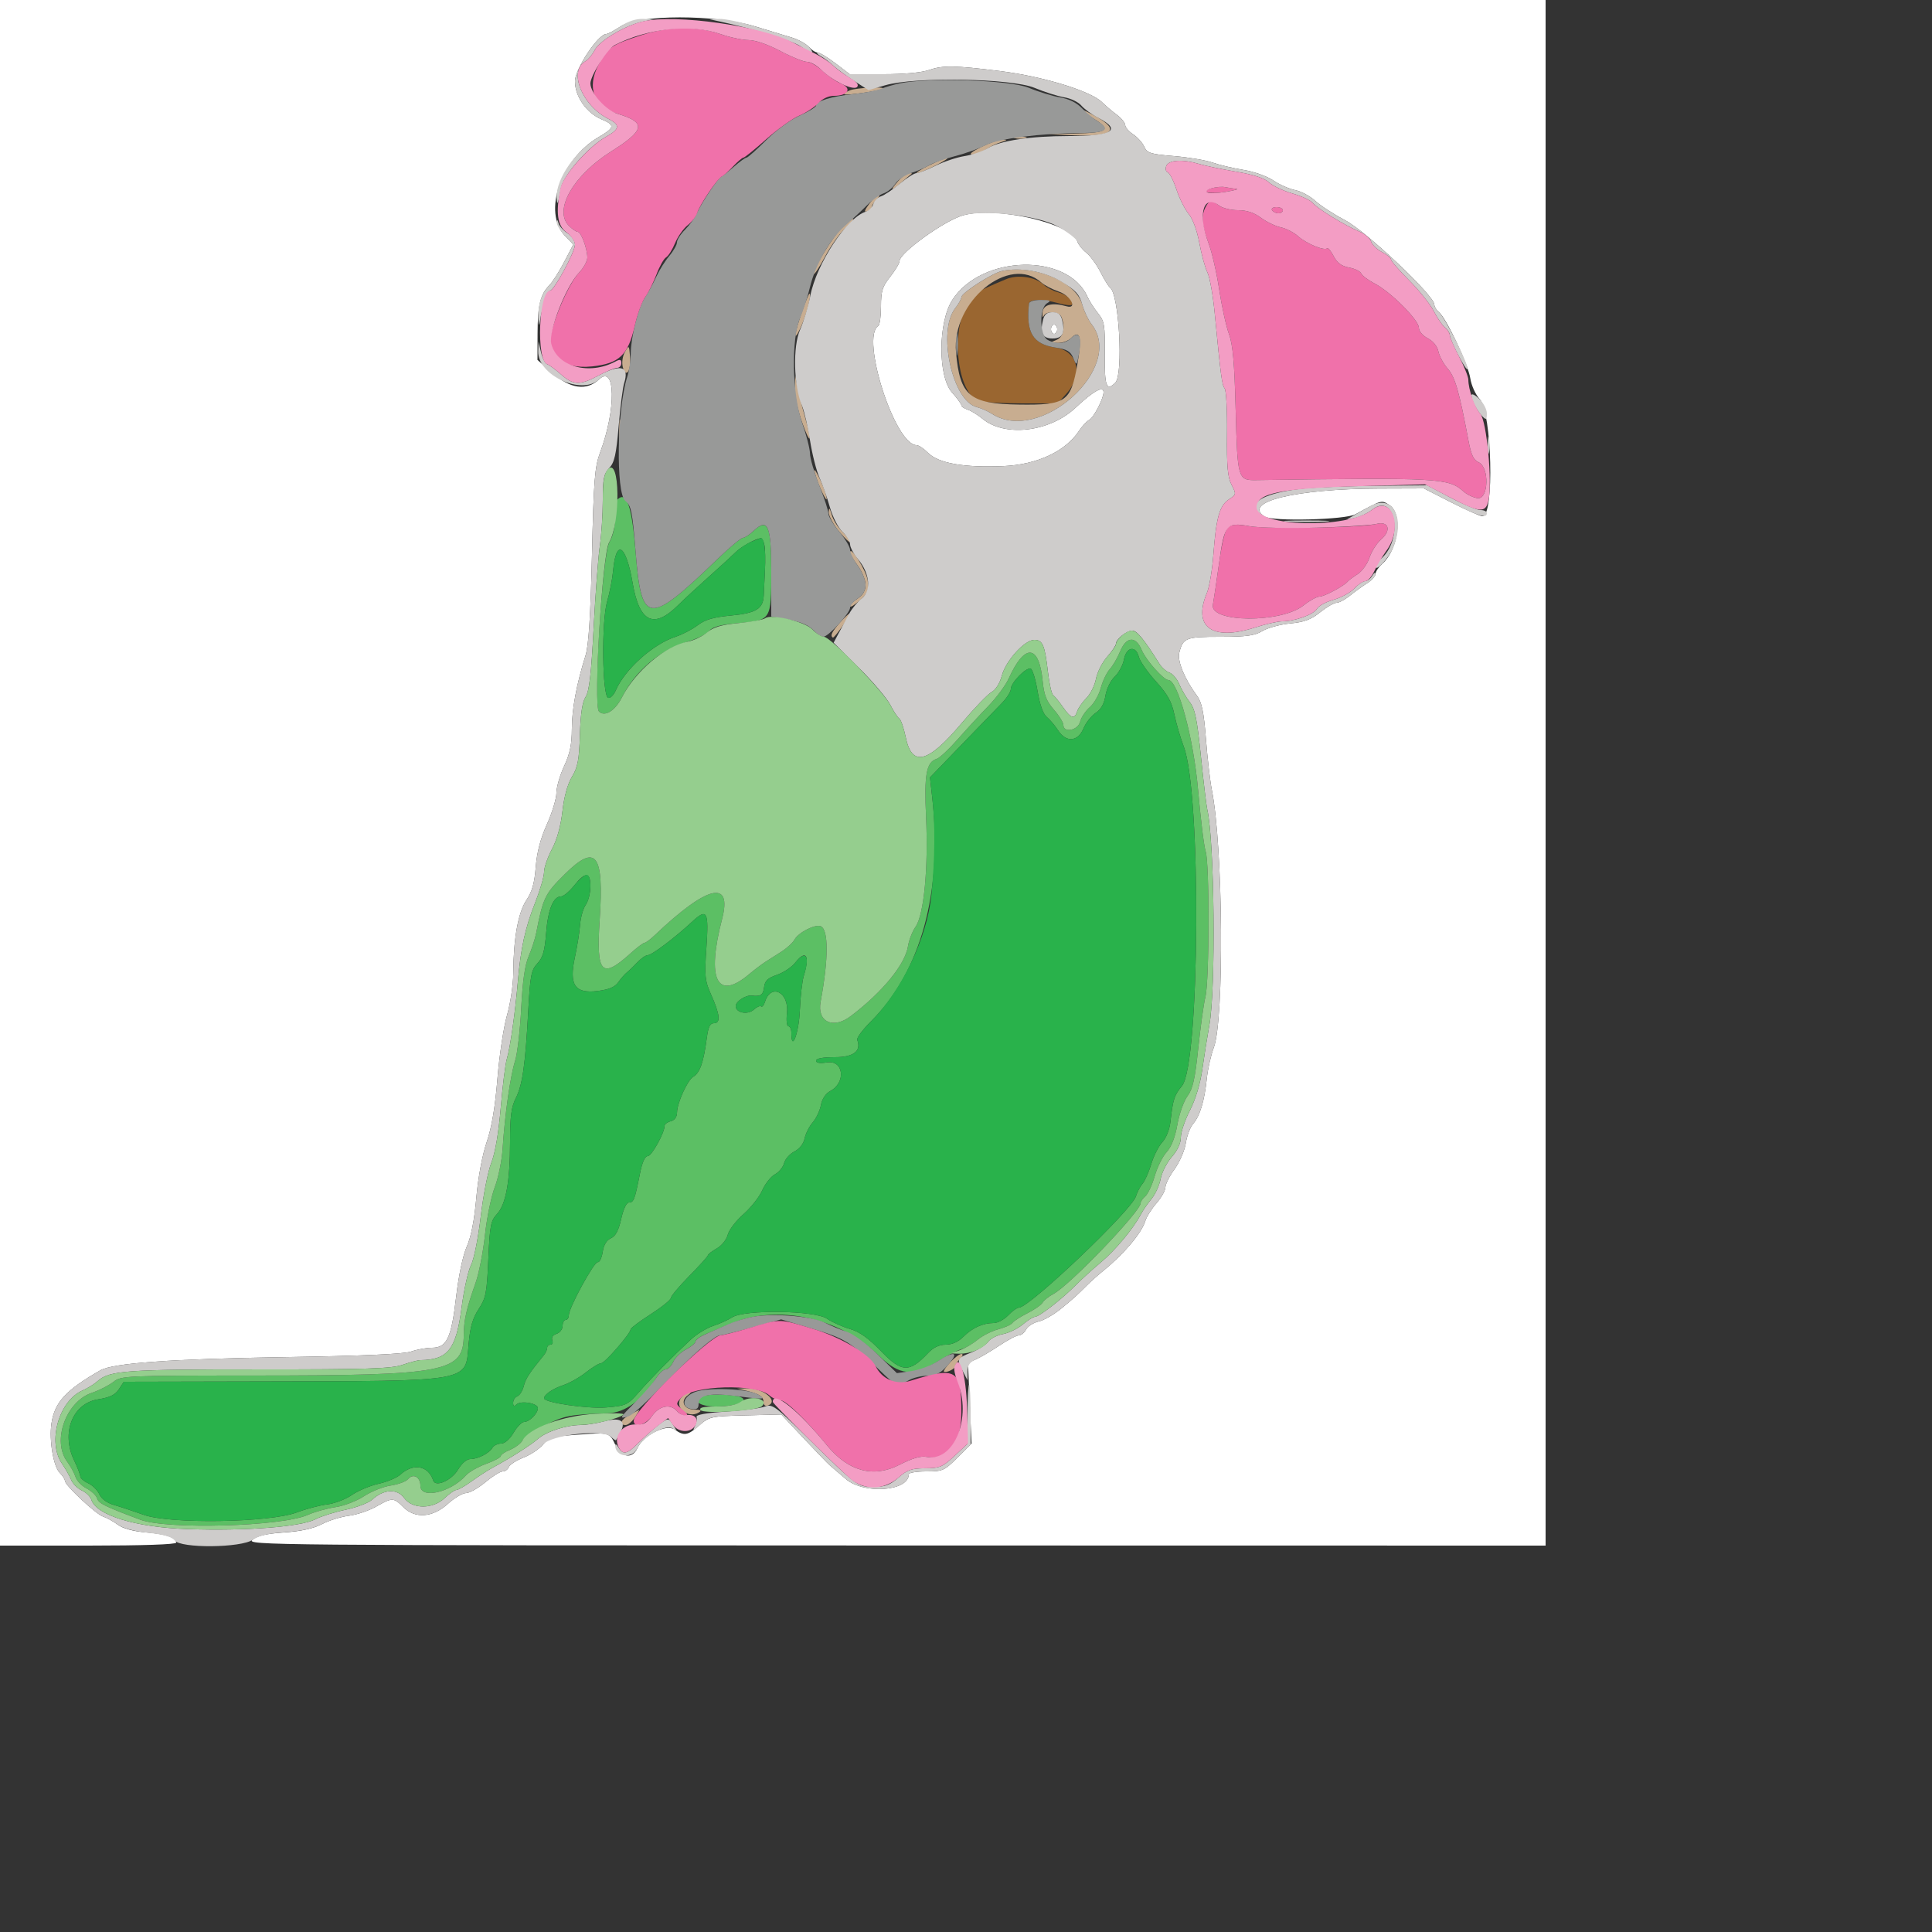 <svg id="svg" version="1.1" width="500" height="500" xmlns="http://www.w3.org/2000/svg" xmlns:xlink="http://www.w3.org/1999/xlink" style="display: block;"><rect width="100%" height="100%" fill="#333333" stroke="none"/><g id="svgg"><path id="path0" d="M0.000 200.000 L 0.000 400.000 22.800 400.000 C 36.912 400.000,45.600 399.706,45.600 399.228 C 45.600 397.905,42.996 397.031,37.685 396.573 C 34.446 396.293,31.800 395.561,30.470 394.578 C 29.314 393.724,27.616 392.786,26.696 392.494 C 24.848 391.907,16.800 384.376,16.800 383.234 C 16.800 382.838,16.201 381.915,15.469 381.183 C 13.826 379.540,12.677 372.739,13.313 368.419 C 14.123 362.911,17.035 359.737,25.949 354.649 C 29.252 352.763,44.136 351.694,73.600 351.227 C 93.989 350.904,104.495 350.439,106.395 349.776 C 107.932 349.239,110.354 348.800,111.776 348.800 C 115.630 348.800,116.801 346.339,118.048 335.613 C 118.689 330.106,119.795 324.889,120.805 322.608 C 121.916 320.103,122.758 315.790,123.267 310.000 C 123.733 304.709,124.802 298.967,125.949 295.600 C 127.249 291.782,128.135 286.555,128.734 279.176 C 129.217 273.222,130.330 265.844,131.206 262.778 C 132.083 259.713,132.812 254.864,132.826 252.003 C 132.872 242.959,134.093 236.136,136.238 232.945 C 137.699 230.771,138.331 228.533,138.649 224.400 C 138.942 220.587,139.865 217.053,141.540 213.325 C 142.893 210.314,144.000 206.660,144.000 205.205 C 144.000 203.750,144.896 200.633,145.992 198.279 C 147.484 195.075,147.986 192.659,147.992 188.665 C 148.000 183.507,149.196 177.091,151.546 169.600 C 152.341 167.068,152.830 159.378,153.196 143.675 C 153.649 124.192,153.917 120.812,155.301 117.113 C 159.503 105.883,159.324 94.150,155.013 98.200 C 151.805 101.213,147.589 100.634,142.947 96.542 L 139.094 93.145 139.119 86.298 C 139.146 79.031,139.851 76.150,142.168 73.830 C 142.956 73.042,144.674 70.345,145.986 67.836 L 148.372 63.276 146.186 60.994 C 140.400 54.954,145.100 41.242,154.932 35.480 C 159.107 33.034,159.220 32.364,155.705 30.896 C 151.794 29.261,148.800 24.978,148.800 21.016 C 148.800 17.862,154.820 8.800,156.915 8.800 C 157.311 8.800,158.992 7.901,160.652 6.803 C 165.277 3.742,185.192 3.724,195.209 6.771 C 198.944 7.907,203.345 9.244,204.988 9.743 C 206.632 10.241,208.578 11.313,209.312 12.124 C 210.047 12.936,211.080 13.600,211.609 13.600 C 212.137 13.600,214.220 14.860,216.237 16.400 L 219.904 19.200 228.651 19.200 C 234.122 19.200,238.593 18.779,240.587 18.075 C 243.963 16.884,247.186 16.939,258.800 18.387 C 269.897 19.770,282.278 23.551,285.200 26.448 C 286.080 27.320,287.790 28.773,289.000 29.675 C 290.210 30.578,291.200 31.789,291.200 32.366 C 291.200 32.944,292.116 34.016,293.236 34.750 C 294.356 35.484,295.656 36.926,296.125 37.955 C 296.887 39.628,297.700 39.886,303.823 40.396 C 307.589 40.709,312.091 41.468,313.829 42.081 C 315.566 42.694,319.160 43.545,321.815 43.973 C 324.507 44.406,327.916 45.613,329.521 46.700 C 331.104 47.772,333.660 48.901,335.200 49.207 C 336.740 49.514,339.080 50.766,340.400 51.990 C 341.720 53.213,345.196 55.469,348.124 57.003 C 353.519 59.829,371.200 76.531,371.200 78.801 C 371.200 79.353,371.740 80.252,372.399 80.799 C 374.320 82.394,379.970 94.311,380.510 97.908 C 380.784 99.733,381.867 102.129,382.941 103.284 C 386.130 106.717,386.776 133.600,383.669 133.600 C 383.087 133.600,379.437 131.980,375.556 130.000 L 368.501 126.400 356.850 126.441 C 335.167 126.518,321.353 129.909,327.321 133.692 C 329.395 135.006,348.157 134.522,350.800 133.086 C 357.796 129.284,357.513 129.359,359.629 130.745 C 363.092 133.014,361.936 142.159,357.710 145.924 C 356.770 146.762,356.000 147.924,356.000 148.506 C 356.000 149.087,355.010 150.186,353.800 150.947 C 352.590 151.709,350.582 153.157,349.339 154.166 C 348.095 155.175,346.544 156.000,345.892 156.000 C 345.240 156.000,343.336 157.101,341.662 158.447 C 339.309 160.337,337.547 160.997,333.909 161.348 C 331.319 161.598,328.078 162.477,326.706 163.301 C 324.689 164.513,322.601 164.800,315.804 164.800 C 306.865 164.800,306.165 165.072,305.201 168.912 C 304.656 171.081,306.565 175.724,309.801 180.101 C 311.032 181.766,311.552 184.302,312.102 191.326 C 312.493 196.317,313.175 202.200,313.616 204.400 C 316.536 218.941,316.879 263.880,314.125 271.121 C 313.388 273.058,312.576 276.658,312.321 279.121 C 311.720 284.915,310.550 288.803,308.805 290.800 C 308.037 291.680,307.175 293.942,306.890 295.826 C 306.606 297.710,305.299 300.734,303.986 302.546 C 302.674 304.358,301.600 306.494,301.600 307.292 C 301.600 308.091,300.569 309.927,299.308 311.372 C 298.047 312.817,296.738 314.900,296.399 316.000 C 295.435 319.123,290.883 324.528,285.619 328.800 C 284.263 329.900,282.432 331.520,281.551 332.400 C 278.491 335.454,277.982 335.914,274.601 338.686 C 272.731 340.219,270.118 341.711,268.794 342.001 C 267.470 342.292,266.017 343.221,265.565 344.065 C 265.113 344.909,264.253 345.600,263.652 345.600 C 263.052 345.600,260.813 346.770,258.676 348.200 C 256.539 349.630,253.829 351.231,252.652 351.757 L 250.513 352.714 250.976 363.142 L 251.440 373.570 247.825 377.185 C 244.395 380.616,243.981 380.800,239.705 380.800 C 237.227 380.800,235.200 381.131,235.200 381.535 C 235.200 385.943,223.604 386.814,218.897 382.760 C 217.084 381.198,215.240 379.626,214.800 379.268 C 214.360 378.909,211.344 375.791,208.099 372.339 L 202.198 366.061 192.928 366.298 C 183.981 366.526,183.565 366.616,181.001 368.867 C 177.964 371.534,177.054 371.689,174.587 369.961 C 172.395 368.426,166.487 371.417,164.920 374.856 C 163.653 377.636,160.793 377.202,159.284 374.000 C 157.722 370.686,157.784 370.703,149.557 371.285 C 142.966 371.751,142.042 372.014,140.508 373.865 C 139.569 374.999,137.298 376.511,135.462 377.225 C 133.626 377.940,131.927 379.036,131.687 379.662 C 131.447 380.288,130.733 380.800,130.101 380.800 C 129.469 380.800,127.443 382.060,125.600 383.600 C 123.757 385.140,121.516 386.400,120.621 386.400 C 119.726 386.400,117.599 387.660,115.895 389.200 C 111.930 392.782,107.421 393.094,104.327 390.000 C 101.866 387.539,101.503 387.534,97.342 389.905 C 95.504 390.952,92.323 392.021,90.273 392.279 C 88.224 392.538,85.079 393.514,83.285 394.450 C 81.098 395.589,77.890 396.296,73.554 396.593 C 68.966 396.908,66.579 397.460,65.343 398.492 C 63.657 399.899,69.074 399.948,231.800 399.973 L 400.000 400.000 400.000 200.000 L 400.000 0.000 200.000 0.000 L 0.000 0.000 0.000 200.000 M249.224 55.733 C 244.360 57.128,232.800 65.447,232.800 67.552 C 232.800 68.118,231.720 69.939,230.400 71.600 C 228.356 74.172,228.000 75.309,228.000 79.263 C 228.000 81.816,227.682 84.102,227.292 84.343 C 222.634 87.222,231.605 115.200,237.186 115.200 C 237.734 115.200,239.086 116.104,240.190 117.209 C 242.890 119.908,249.499 121.065,259.696 120.623 C 268.458 120.243,275.789 116.799,279.332 111.399 C 280.081 110.257,281.261 109.006,281.954 108.618 C 283.119 107.966,285.600 103.123,285.600 101.502 C 285.600 99.728,282.964 101.186,278.372 105.502 C 271.631 111.838,260.052 113.195,254.204 108.335 C 252.997 107.332,251.287 106.281,250.404 106.001 C 249.522 105.721,248.800 105.221,248.800 104.890 C 248.800 104.559,247.720 103.078,246.400 101.600 C 242.687 97.441,242.735 83.376,246.482 77.594 C 254.057 65.903,276.368 65.397,281.439 76.800 C 281.929 77.900,283.155 79.821,284.164 81.069 C 285.830 83.128,285.993 84.110,285.921 91.669 C 285.841 100.028,286.329 101.351,288.640 99.040 C 290.776 96.904,289.599 75.933,287.257 74.416 C 286.904 74.187,285.802 72.397,284.808 70.437 C 283.814 68.477,282.167 66.218,281.148 65.416 C 280.129 64.614,279.096 63.332,278.853 62.567 C 277.341 57.803,257.757 53.286,249.224 55.733 M272.000 85.200 C 272.000 85.860,272.360 86.400,272.800 86.400 C 273.240 86.400,273.600 85.860,273.600 85.200 C 273.600 84.540,273.240 84.000,272.800 84.000 C 272.360 84.000,272.000 84.540,272.000 85.200 " stroke="none" fill="#ffffff" fill-rule="evenodd"></path><path id="path1" d="M260.400 72.244 C 252.002 75.760,251.532 76.097,249.754 79.858 C 246.012 87.777,248.252 102.342,253.435 103.793 C 254.626 104.127,259.680 104.400,264.666 104.400 L 273.733 104.400 276.066 101.787 C 280.400 96.936,278.923 90.816,273.212 89.960 C 267.310 89.075,265.489 86.084,266.293 78.600 C 266.424 77.377,269.749 77.317,273.875 78.463 C 275.566 78.932,277.148 79.119,277.389 78.878 C 278.158 78.108,276.011 76.176,273.767 75.619 C 272.575 75.323,270.880 74.417,270.000 73.605 C 267.870 71.641,263.366 71.002,260.400 72.244 " stroke="none" fill="#9a6630" fill-rule="evenodd"></path><path id="path2" d="M220.016 23.351 C 219.000 23.727,218.332 24.199,218.533 24.400 C 218.914 24.780,228.000 23.467,228.509 22.958 C 229.110 22.356,221.788 22.695,220.016 23.351 M280.000 28.446 C 280.000 28.630,281.453 29.697,283.230 30.819 C 287.689 33.634,286.685 34.374,278.153 34.561 L 270.800 34.722 277.197 34.998 C 287.934 35.462,290.142 33.781,283.600 30.125 C 281.620 29.018,280.000 28.263,280.000 28.446 M262.600 35.751 C 263.370 35.953,264.630 35.953,265.400 35.751 C 266.170 35.550,265.540 35.386,264.000 35.386 C 262.460 35.386,261.830 35.550,262.600 35.751 M254.000 38.018 C 251.550 39.223,250.628 39.988,251.622 39.993 C 252.514 39.997,254.069 39.422,255.077 38.716 C 256.085 38.010,257.875 37.141,259.055 36.785 C 260.663 36.300,260.800 36.127,259.600 36.094 C 258.720 36.070,256.200 36.935,254.000 38.018 M240.400 42.818 C 238.200 43.900,236.826 44.789,237.346 44.793 C 237.867 44.797,240.027 43.909,242.146 42.821 C 244.266 41.732,245.640 40.843,245.200 40.846 C 244.760 40.848,242.600 41.735,240.400 42.818 M233.514 45.800 C 232.858 46.350,231.813 47.520,231.191 48.400 C 230.542 49.320,231.237 48.980,232.827 47.600 C 234.348 46.280,235.744 45.110,235.929 45.000 C 236.115 44.890,235.915 44.800,235.486 44.800 C 235.057 44.800,234.169 45.250,233.514 45.800 M224.943 52.778 C 223.723 54.428,223.554 55.014,224.392 54.692 C 225.057 54.437,225.600 53.933,225.600 53.572 C 225.600 53.210,226.166 52.349,226.857 51.657 C 227.549 50.966,227.796 50.400,227.408 50.400 C 227.019 50.400,225.910 51.470,224.943 52.778 M217.971 58.800 C 215.511 61.232,210.016 70.283,210.628 70.895 C 210.812 71.079,212.141 69.016,213.582 66.313 C 215.023 63.609,217.326 60.392,218.700 59.165 C 220.075 57.937,221.019 56.812,220.799 56.666 C 220.580 56.520,219.307 57.480,217.971 58.800 M259.310 70.130 C 256.801 70.667,248.800 75.820,248.800 76.898 C 248.800 77.365,248.080 78.663,247.200 79.782 C 242.523 85.727,246.463 103.803,252.774 105.355 C 253.888 105.629,255.662 106.412,256.717 107.095 C 269.112 115.127,291.316 95.117,282.477 83.880 C 281.640 82.815,280.557 80.516,280.071 78.772 C 278.429 72.874,267.581 68.359,259.310 70.130 M269.515 73.123 C 270.280 73.816,272.322 74.872,274.053 75.472 C 277.122 76.534,278.951 80.095,276.000 79.261 C 272.320 78.222,270.000 78.799,269.821 80.800 C 269.723 81.900,269.843 82.350,270.088 81.800 C 270.726 80.368,274.138 80.564,274.714 82.065 C 275.756 84.781,275.208 87.249,273.400 87.975 C 271.653 88.677,271.663 88.700,273.743 88.749 C 274.921 88.777,276.475 88.211,277.194 87.491 C 279.539 85.147,280.052 87.277,278.826 94.254 C 277.110 104.010,275.891 104.859,263.826 104.705 C 250.935 104.541,248.436 102.486,247.413 91.204 C 246.217 78.008,261.288 65.678,269.515 73.123 M207.727 80.208 C 205.546 86.417,205.216 88.988,207.113 84.989 C 208.610 81.834,210.156 75.990,209.489 76.008 C 209.330 76.012,208.537 77.902,207.727 80.208 M161.732 91.075 C 161.119 92.150,160.882 93.819,161.176 94.990 C 161.945 98.055,163.360 96.033,163.055 92.305 C 162.807 89.280,162.773 89.248,161.732 91.075 M205.700 100.462 C 205.645 102.256,206.487 106.216,207.570 109.262 C 209.781 115.478,210.267 114.670,208.343 107.974 C 207.652 105.568,206.797 102.160,206.444 100.400 L 205.800 97.200 205.700 100.462 M160.248 111.600 C 160.252 114.240,160.402 115.224,160.580 113.786 C 160.758 112.348,160.754 110.188,160.572 108.986 C 160.389 107.784,160.243 108.960,160.248 111.600 M210.888 122.397 C 211.820 125.812,214.433 131.181,213.871 128.527 C 213.606 127.276,212.704 124.936,211.866 123.327 C 210.907 121.483,210.545 121.139,210.888 122.397 M214.472 132.524 C 214.432 133.473,215.660 135.757,217.200 137.600 C 218.740 139.443,220.000 140.620,220.000 140.215 C 220.000 139.810,219.092 138.626,217.982 137.584 C 216.873 136.541,215.645 134.588,215.255 133.244 C 214.714 131.383,214.527 131.211,214.472 132.524 M220.000 142.983 C 220.000 143.371,220.900 144.909,222.000 146.400 C 223.100 147.891,224.000 150.113,224.000 151.337 C 224.000 152.829,223.340 153.995,222.000 154.874 C 220.900 155.594,220.000 156.505,220.000 156.898 C 220.000 157.291,221.115 156.620,222.478 155.406 C 224.623 153.496,224.902 152.798,224.555 150.207 C 224.213 147.654,220.000 140.972,220.000 142.983 M217.393 161.122 C 215.295 163.477,214.781 164.553,215.540 165.000 C 215.933 165.231,220.200 159.106,219.840 158.828 C 219.708 158.727,218.607 159.759,217.393 161.122 M245.954 352.525 C 244.870 353.694,244.116 354.783,244.278 354.944 C 244.760 355.427,247.200 354.281,247.200 353.572 C 247.200 353.210,247.766 352.349,248.457 351.657 C 249.169 350.945,249.326 350.400,248.819 350.400 C 248.327 350.400,247.037 351.356,245.954 352.525 M193.270 359.954 C 196.562 360.741,197.600 361.451,197.600 362.914 C 197.600 363.585,198.050 363.983,198.600 363.800 C 201.823 362.726,197.558 359.166,193.200 359.294 L 190.800 359.364 193.270 359.954 M176.414 361.585 C 174.202 364.029,178.008 367.354,180.911 365.514 C 181.673 365.031,181.332 364.821,179.775 364.812 C 176.984 364.797,175.951 362.599,178.023 361.084 C 178.839 360.488,179.133 360.000,178.677 360.000 C 178.221 360.000,177.203 360.713,176.414 361.585 M163.000 366.129 C 160.659 367.362,160.071 368.800,161.908 368.800 C 162.517 368.800,163.606 367.900,164.326 366.800 C 165.047 365.700,165.539 364.838,165.418 364.885 C 165.298 364.932,164.210 365.491,163.000 366.129 " stroke="none" fill="#c8ad90" fill-rule="evenodd"></path><path id="path3" d="M160.628 6.800 C 159.009 7.900,157.350 8.800,156.940 8.800 C 154.825 8.800,148.800 17.842,148.800 21.016 C 148.800 24.978,151.794 29.261,155.705 30.896 C 159.220 32.364,159.107 33.034,154.932 35.480 C 148.974 38.972,143.921 46.212,144.063 51.052 C 144.136 53.524,144.467 52.815,145.146 48.732 C 145.689 45.468,152.243 37.973,156.761 35.448 C 160.442 33.392,160.597 32.343,157.451 30.759 C 150.602 27.311,147.035 18.347,151.515 15.839 C 152.222 15.444,153.317 14.122,153.948 12.901 C 155.203 10.473,161.921 6.521,166.400 5.575 L 169.200 4.984 166.386 4.892 C 164.584 4.833,162.513 5.519,160.628 6.800 M186.400 5.587 C 194.952 7.429,205.228 10.596,207.194 11.995 C 210.014 14.004,211.071 14.068,209.312 12.124 C 208.578 11.313,206.632 10.241,204.988 9.743 C 203.345 9.244,199.011 7.928,195.359 6.818 C 191.706 5.708,187.566 4.841,186.159 4.892 L 183.600 4.984 186.400 5.587 M212.400 14.530 C 213.280 15.014,214.720 16.097,215.600 16.935 C 216.480 17.773,218.901 19.554,220.980 20.892 L 224.761 23.325 229.104 22.062 C 236.794 19.827,261.814 20.266,267.747 22.741 C 270.306 23.808,273.771 24.908,275.446 25.186 C 277.122 25.463,279.102 26.419,279.846 27.310 C 280.591 28.201,282.550 29.628,284.200 30.481 C 290.402 33.688,287.953 35.198,276.535 35.206 C 266.664 35.213,258.867 36.390,255.619 38.362 C 254.289 39.170,251.580 40.086,249.600 40.399 C 247.620 40.711,244.260 41.829,242.134 42.883 C 240.008 43.938,237.792 44.800,237.210 44.800 C 236.628 44.800,234.669 46.038,232.858 47.552 C 231.046 49.065,228.871 50.524,228.023 50.793 C 227.175 51.062,226.265 51.965,226.000 52.800 C 225.735 53.635,224.865 54.526,224.066 54.779 C 219.142 56.342,211.336 68.187,209.699 76.581 C 209.164 79.320,207.976 83.260,207.057 85.336 C 205.159 89.629,205.396 99.781,207.514 104.894 C 208.131 106.382,209.086 110.480,209.636 114.000 C 210.186 117.520,211.283 121.840,212.073 123.600 C 212.863 125.360,214.080 128.817,214.777 131.282 C 215.474 133.746,216.935 136.599,218.022 137.621 C 219.110 138.643,220.000 140.109,220.000 140.878 C 220.000 141.648,220.935 143.388,222.077 144.746 C 225.111 148.352,225.536 152.905,223.024 154.881 C 221.950 155.726,220.488 157.493,219.776 158.809 C 219.063 160.124,217.864 162.354,217.109 163.764 L 215.738 166.328 222.289 172.835 C 225.892 176.413,229.546 180.725,230.408 182.416 C 231.271 184.108,232.318 185.702,232.735 185.960 C 233.151 186.217,233.901 188.395,234.400 190.800 C 236.017 198.590,240.120 197.562,248.862 187.174 C 252.128 183.294,255.613 179.670,256.607 179.121 C 257.689 178.522,258.757 176.816,259.273 174.861 C 260.293 170.991,265.185 165.600,267.677 165.600 C 269.841 165.600,270.399 166.913,271.204 173.902 C 271.552 176.929,272.161 179.629,272.557 179.902 C 272.953 180.176,274.094 181.570,275.093 183.000 C 277.170 185.974,278.088 186.243,278.774 184.081 C 279.040 183.245,280.112 181.706,281.158 180.660 C 282.205 179.614,283.320 177.375,283.637 175.685 C 283.954 173.995,285.245 171.437,286.507 170.001 C 287.768 168.564,288.800 167.042,288.800 166.618 C 288.800 165.428,291.571 163.200,293.053 163.200 C 294.231 163.200,296.069 165.449,300.000 171.703 C 300.660 172.753,301.863 173.824,302.673 174.083 C 303.483 174.342,304.620 175.689,305.200 177.077 C 305.780 178.465,307.002 180.550,307.916 181.711 C 309.261 183.421,309.807 186.085,310.789 195.711 C 311.456 202.250,312.199 208.453,312.440 209.495 C 314.312 217.594,314.694 255.715,312.997 265.200 C 312.447 268.280,311.615 273.500,311.149 276.800 C 310.627 280.496,309.399 284.554,307.951 287.367 C 306.658 289.879,305.600 293.017,305.600 294.339 C 305.600 295.855,304.738 297.726,303.269 299.400 C 301.986 300.860,300.681 303.418,300.369 305.085 C 300.056 306.751,298.999 309.079,298.019 310.257 C 297.039 311.436,295.787 313.255,295.237 314.300 C 293.302 317.976,288.588 323.632,284.913 326.689 C 282.871 328.388,279.901 331.088,278.314 332.689 C 274.766 336.268,268.907 340.800,267.829 340.800 C 267.390 340.800,265.978 341.686,264.692 342.768 C 263.405 343.851,261.095 344.972,259.557 345.261 C 258.019 345.549,256.305 346.437,255.747 347.232 C 255.190 348.028,253.219 349.286,251.367 350.027 C 247.595 351.536,247.522 351.700,249.195 354.909 L 250.390 357.200 250.395 354.983 C 250.399 353.340,250.969 352.511,252.596 351.783 C 253.803 351.242,256.539 349.630,258.676 348.200 C 260.813 346.770,263.052 345.600,263.652 345.600 C 264.253 345.600,265.113 344.909,265.565 344.065 C 266.017 343.221,267.470 342.292,268.794 342.001 C 270.118 341.711,272.731 340.219,274.601 338.686 C 277.982 335.914,278.491 335.454,281.551 332.400 C 282.432 331.520,284.263 329.900,285.619 328.800 C 290.883 324.528,295.435 319.123,296.399 316.000 C 296.738 314.900,298.047 312.817,299.308 311.372 C 300.569 309.927,301.600 308.091,301.600 307.292 C 301.600 306.494,302.674 304.358,303.986 302.546 C 305.299 300.734,306.606 297.710,306.890 295.826 C 307.175 293.942,308.037 291.680,308.805 290.800 C 310.550 288.803,311.720 284.915,312.321 279.121 C 312.576 276.658,313.388 273.058,314.125 271.121 C 316.879 263.880,316.536 218.941,313.616 204.400 C 313.175 202.200,312.493 196.317,312.102 191.326 C 311.552 184.302,311.032 181.766,309.801 180.101 C 306.565 175.724,304.656 171.081,305.201 168.912 C 306.165 165.072,306.865 164.800,315.804 164.800 C 322.601 164.800,324.689 164.513,326.706 163.301 C 328.078 162.477,331.319 161.598,333.909 161.348 C 337.547 160.997,339.309 160.337,341.662 158.447 C 343.336 157.101,345.240 156.000,345.892 156.000 C 346.544 156.000,348.095 155.175,349.339 154.166 C 350.582 153.157,352.590 151.709,353.800 150.947 C 355.010 150.186,355.989 149.121,355.976 148.582 C 355.962 148.042,355.584 148.230,355.136 149.000 C 354.687 149.770,353.861 150.400,353.300 150.400 C 352.738 150.400,351.471 151.260,350.483 152.312 C 349.495 153.363,347.078 154.674,345.111 155.225 C 343.144 155.776,341.211 156.832,340.815 157.572 C 340.040 159.020,335.075 160.800,331.811 160.800 C 330.710 160.800,327.555 161.520,324.800 162.400 C 313.681 165.952,308.637 162.329,312.346 153.454 C 312.976 151.946,313.730 147.492,314.022 143.556 C 314.732 133.979,315.609 130.840,318.016 129.263 C 319.961 127.988,319.981 127.884,318.728 125.462 C 317.712 123.495,317.465 120.706,317.556 112.210 C 317.619 106.291,317.344 101.033,316.945 100.525 C 316.233 99.617,315.957 97.530,314.352 80.913 C 313.911 76.355,313.071 71.675,312.483 70.513 C 311.896 69.351,310.961 65.943,310.406 62.940 C 309.800 59.662,308.685 56.625,307.616 55.340 C 306.636 54.163,305.221 51.333,304.470 49.051 C 303.719 46.769,302.702 44.767,302.209 44.603 C 301.716 44.439,301.546 43.696,301.831 42.952 C 302.437 41.373,306.147 41.156,310.405 42.449 C 311.942 42.915,316.228 43.807,319.930 44.431 C 324.399 45.184,327.237 46.108,328.380 47.181 C 329.326 48.070,332.058 49.365,334.450 50.060 C 336.843 50.755,339.214 51.855,339.721 52.506 C 340.810 53.906,348.118 58.393,351.773 59.907 C 353.189 60.493,354.564 61.657,354.830 62.495 C 355.096 63.332,356.368 64.563,357.657 65.229 C 358.946 65.896,360.000 66.763,360.000 67.157 C 360.000 67.550,362.115 69.987,364.700 72.572 C 367.285 75.157,370.139 78.720,371.042 80.490 C 371.944 82.259,373.249 84.177,373.942 84.751 C 374.634 85.326,375.200 86.166,375.200 86.618 C 375.200 88.008,379.497 96.310,379.778 95.465 C 380.132 94.405,373.921 82.062,372.399 80.799 C 371.740 80.252,371.200 79.353,371.200 78.801 C 371.200 76.531,353.519 59.829,348.124 57.003 C 345.196 55.469,341.720 53.213,340.400 51.990 C 339.080 50.766,336.740 49.514,335.200 49.207 C 333.660 48.901,331.104 47.772,329.521 46.700 C 327.916 45.613,324.507 44.406,321.815 43.973 C 319.160 43.545,315.566 42.694,313.829 42.081 C 312.091 41.468,307.589 40.709,303.823 40.396 C 297.700 39.886,296.887 39.628,296.125 37.955 C 295.656 36.926,294.356 35.484,293.236 34.750 C 292.116 34.016,291.200 32.944,291.200 32.366 C 291.200 31.789,290.210 30.578,289.000 29.675 C 287.790 28.773,286.080 27.320,285.200 26.448 C 282.278 23.551,269.897 19.770,258.800 18.387 C 247.186 16.939,243.963 16.884,240.587 18.075 C 238.593 18.779,234.122 19.200,228.651 19.200 L 219.904 19.200 216.237 16.400 C 214.220 14.860,212.172 13.611,211.685 13.624 C 211.198 13.638,211.520 14.045,212.400 14.530 M273.504 58.478 C 276.203 59.962,278.610 61.802,278.853 62.567 C 279.096 63.332,280.129 64.614,281.148 65.416 C 282.167 66.218,283.814 68.477,284.808 70.437 C 285.802 72.397,286.904 74.187,287.257 74.416 C 289.599 75.933,290.776 96.904,288.640 99.040 C 286.329 101.351,285.841 100.028,285.921 91.669 C 285.993 84.110,285.830 83.128,284.164 81.069 C 283.155 79.821,281.929 77.900,281.439 76.800 C 276.368 65.397,254.057 65.903,246.482 77.594 C 242.735 83.376,242.687 97.441,246.400 101.600 C 247.720 103.078,248.800 104.559,248.800 104.890 C 248.800 105.221,249.522 105.721,250.404 106.001 C 251.287 106.281,252.997 107.332,254.204 108.335 C 260.052 113.195,271.631 111.838,278.372 105.502 C 282.964 101.186,285.600 99.728,285.600 101.502 C 285.600 103.123,283.119 107.966,281.954 108.618 C 281.261 109.006,280.081 110.257,279.332 111.399 C 275.789 116.799,268.458 120.243,259.696 120.623 C 249.499 121.065,242.890 119.908,240.190 117.209 C 239.086 116.104,237.734 115.200,237.186 115.200 C 231.605 115.200,222.634 87.222,227.292 84.343 C 227.682 84.102,228.000 81.816,228.000 79.263 C 228.000 75.309,228.356 74.172,230.400 71.600 C 231.720 69.939,232.800 68.118,232.800 67.552 C 232.800 65.447,244.360 57.128,249.224 55.733 C 254.586 54.196,268.595 55.779,273.504 58.478 M144.093 57.556 C 144.042 58.192,144.984 59.739,146.186 60.994 L 148.372 63.276 145.986 67.836 C 144.674 70.345,142.956 73.042,142.168 73.830 C 140.184 75.816,139.180 78.773,139.309 82.252 C 139.383 84.252,139.515 84.557,139.719 83.200 C 140.299 79.349,141.670 75.200,142.363 75.200 C 143.400 75.200,148.800 65.206,148.800 63.288 C 148.800 62.380,147.921 61.061,146.847 60.357 C 145.773 59.653,144.734 58.475,144.540 57.739 C 144.290 56.796,144.158 56.742,144.093 57.556 M274.743 72.920 C 278.410 75.131,279.342 76.155,280.071 78.772 C 280.557 80.516,281.640 82.815,282.477 83.880 C 291.316 95.117,269.112 115.127,256.717 107.095 C 255.662 106.412,253.888 105.629,252.774 105.355 C 246.463 103.803,242.523 85.727,247.200 79.782 C 248.080 78.663,248.800 77.365,248.800 76.898 C 248.800 75.820,256.801 70.667,259.310 70.130 C 264.089 69.107,270.275 70.225,274.743 72.920 M269.944 82.737 C 269.083 86.170,269.805 87.600,272.400 87.600 C 274.995 87.600,275.717 86.170,274.856 82.737 C 274.506 81.344,273.816 80.800,272.400 80.800 C 270.984 80.800,270.294 81.344,269.944 82.737 M273.600 85.200 C 273.600 85.860,273.240 86.400,272.800 86.400 C 272.360 86.400,272.000 85.860,272.000 85.200 C 272.000 84.540,272.360 84.000,272.800 84.000 C 273.240 84.000,273.600 84.540,273.600 85.200 M139.282 90.875 C 139.077 97.080,150.529 102.413,155.013 98.200 C 159.324 94.150,159.503 105.883,155.301 117.113 C 153.917 120.812,153.649 124.192,153.196 143.675 C 152.830 159.378,152.341 167.068,151.546 169.600 C 149.196 177.091,148.000 183.507,147.992 188.665 C 147.986 192.659,147.484 195.075,145.992 198.279 C 144.896 200.633,144.000 203.750,144.000 205.205 C 144.000 206.660,142.893 210.314,141.540 213.325 C 139.865 217.053,138.942 220.587,138.649 224.400 C 138.331 228.533,137.699 230.771,136.238 232.945 C 134.093 236.136,132.872 242.959,132.826 252.003 C 132.812 254.864,132.083 259.713,131.206 262.778 C 130.330 265.844,129.217 273.222,128.734 279.176 C 128.135 286.555,127.249 291.782,125.949 295.600 C 124.802 298.967,123.733 304.709,123.267 310.000 C 122.758 315.790,121.916 320.103,120.805 322.608 C 119.795 324.889,118.689 330.106,118.048 335.613 C 116.801 346.339,115.630 348.800,111.776 348.800 C 110.354 348.800,107.932 349.239,106.395 349.776 C 104.495 350.439,93.989 350.904,73.600 351.227 C 44.136 351.694,29.252 352.763,25.949 354.649 C 17.035 359.737,14.123 362.911,13.313 368.419 C 12.677 372.739,13.826 379.540,15.469 381.183 C 16.201 381.915,16.800 382.838,16.800 383.234 C 16.800 384.376,24.848 391.907,26.696 392.494 C 27.616 392.786,29.294 393.709,30.424 394.544 C 31.716 395.500,34.655 396.296,38.346 396.690 C 42.368 397.120,44.523 397.739,45.196 398.659 C 46.723 400.747,62.400 400.607,65.432 398.478 C 66.930 397.427,69.531 396.826,73.843 396.537 C 77.957 396.260,81.187 395.543,83.316 394.433 C 85.093 393.507,88.224 392.538,90.273 392.279 C 92.323 392.021,95.504 390.952,97.342 389.905 C 101.503 387.534,101.866 387.539,104.327 390.000 C 107.421 393.094,111.930 392.782,115.895 389.200 C 117.599 387.660,119.726 386.400,120.621 386.400 C 121.516 386.400,123.757 385.140,125.600 383.600 C 127.443 382.060,129.469 380.800,130.101 380.800 C 130.733 380.800,131.447 380.288,131.687 379.662 C 131.927 379.036,133.626 377.940,135.462 377.225 C 137.298 376.511,139.569 374.999,140.508 373.865 C 142.629 371.306,156.074 369.788,158.159 371.873 C 158.773 372.488,159.349 372.858,159.438 372.695 C 159.527 372.533,160.017 371.648,160.527 370.728 C 162.170 367.763,160.660 366.692,156.432 367.823 C 154.422 368.360,151.654 368.800,150.281 368.800 C 146.531 368.800,141.449 370.453,139.200 372.403 C 137.312 374.041,132.001 377.408,127.312 379.939 C 126.152 380.565,123.798 382.095,122.081 383.339 C 120.365 384.582,118.584 385.600,118.124 385.600 C 117.664 385.600,116.325 386.522,115.149 387.649 C 112.045 390.623,106.728 390.626,104.563 387.654 C 102.764 385.185,99.309 385.373,96.334 388.100 C 95.417 388.940,92.340 390.115,89.495 390.710 C 86.650 391.305,83.114 392.417,81.637 393.181 C 77.824 395.153,63.623 396.247,48.581 395.728 C 35.069 395.263,24.922 392.166,23.637 388.117 C 23.380 387.306,22.269 386.233,21.169 385.731 C 20.068 385.230,18.836 384.005,18.431 383.010 C 18.026 382.014,16.956 380.120,16.053 378.800 C 12.201 373.170,15.236 362.448,21.426 359.818 C 22.622 359.310,24.375 358.213,25.323 357.381 C 28.377 354.696,32.629 354.392,66.962 354.405 C 94.902 354.416,101.317 354.212,104.162 353.221 C 106.053 352.562,108.140 352.016,108.800 352.007 C 115.937 351.911,118.049 349.207,119.463 338.361 C 120.062 333.762,121.158 328.827,121.899 327.394 C 122.652 325.940,123.760 320.405,124.408 314.863 C 125.047 309.404,126.280 303.134,127.149 300.930 C 128.151 298.388,129.044 293.171,129.591 286.661 C 130.066 281.018,130.781 275.320,131.181 274.000 C 132.026 271.209,133.331 262.019,134.020 254.000 C 134.761 245.380,135.908 240.137,138.460 233.702 C 139.747 230.457,140.800 226.855,140.800 225.695 C 140.800 224.536,141.720 221.859,142.844 219.748 C 144.148 217.298,145.129 213.759,145.554 209.973 C 145.977 206.198,146.878 202.940,148.031 201.019 C 149.525 198.531,149.886 196.613,150.082 190.120 C 150.246 184.690,150.706 181.653,151.559 180.350 C 152.487 178.934,153.006 174.483,153.623 162.629 C 154.077 153.923,154.797 144.363,155.224 141.385 C 155.651 138.407,156.000 133.030,156.000 129.437 C 156.000 123.920,156.259 122.627,157.664 121.132 C 159.023 119.685,159.470 117.699,160.105 110.280 C 160.533 105.286,161.169 100.300,161.519 99.200 C 162.934 94.750,160.732 94.087,154.877 97.200 C 150.043 99.770,148.401 99.718,145.183 96.893 C 143.738 95.623,142.131 94.444,141.613 94.271 C 141.095 94.098,140.377 92.707,140.017 91.178 L 139.364 88.400 139.282 90.875 M380.800 102.313 C 380.800 103.563,382.320 106.434,383.726 107.841 C 384.625 108.739,384.800 108.601,384.800 106.997 C 384.800 105.942,383.900 104.233,382.800 103.200 C 381.685 102.153,380.800 101.760,380.800 102.313 M385.018 115.200 C 385.018 117.180,385.174 117.990,385.365 117.000 C 385.555 116.010,385.555 114.390,385.365 113.400 C 385.174 112.410,385.018 113.220,385.018 115.200 M337.600 126.417 C 330.440 127.103,325.300 128.848,324.934 130.718 C 324.633 132.254,326.137 134.406,327.498 134.388 C 328.034 134.380,327.963 134.098,327.321 133.692 C 321.353 129.909,335.167 126.518,356.850 126.441 L 368.501 126.400 375.556 130.000 C 382.660 133.625,384.800 134.273,384.800 132.800 C 384.800 132.360,384.053 132.000,383.140 132.000 C 382.227 132.000,378.747 130.560,375.407 128.800 L 369.333 125.600 356.467 125.721 C 349.390 125.787,340.900 126.100,337.600 126.417 M354.800 130.909 C 353.480 131.623,351.500 132.732,350.400 133.373 L 348.400 134.539 350.737 134.020 C 352.022 133.734,353.961 132.803,355.045 131.950 C 361.185 127.120,363.353 139.693,357.253 144.756 C 356.564 145.328,356.000 146.168,356.000 146.622 C 356.000 148.084,359.385 144.485,360.510 141.826 C 363.771 134.122,360.482 127.834,354.800 130.909 M333.431 134.993 C 336.199 135.150,340.519 135.149,343.031 134.990 C 345.544 134.832,343.280 134.704,338.000 134.705 C 332.720 134.707,330.664 134.836,333.431 134.993 M250.400 366.032 L 250.400 373.664 247.000 376.822 C 243.949 379.656,243.172 379.981,239.428 379.990 C 235.941 379.998,234.807 380.394,232.522 382.400 C 230.337 384.319,229.055 384.800,226.127 384.800 C 221.910 384.800,221.926 384.812,208.718 371.821 C 200.634 363.869,199.846 363.298,197.948 364.020 C 196.821 364.448,192.311 365.034,187.924 365.321 C 182.664 365.666,180.056 366.143,180.266 366.722 C 180.441 367.205,180.226 368.320,179.788 369.200 C 179.166 370.451,179.494 370.334,181.296 368.659 C 183.482 366.628,184.076 366.507,192.899 366.290 L 202.198 366.061 208.099 372.339 C 211.344 375.791,214.360 378.909,214.800 379.268 C 215.240 379.626,217.084 381.198,218.897 382.760 C 223.604 386.814,235.200 385.943,235.200 381.535 C 235.200 381.131,237.227 380.800,239.705 380.800 C 243.958 380.800,244.406 380.604,247.705 377.305 L 251.200 373.811 251.200 366.105 C 251.200 361.867,251.020 358.400,250.800 358.400 C 250.580 358.400,250.400 361.834,250.400 366.032 M170.118 369.029 C 168.863 370.003,166.677 371.970,165.261 373.400 C 162.341 376.349,161.232 376.605,160.064 374.600 C 159.616 373.830,159.238 373.578,159.224 374.040 C 159.137 377.045,163.649 377.646,164.945 374.801 C 166.326 371.771,172.520 368.373,174.174 369.740 C 175.334 370.699,175.350 370.628,174.336 369.000 C 172.978 366.818,172.966 366.819,170.118 369.029 " stroke="none" fill="#cecccb" fill-rule="evenodd"></path><path id="path4" d="M159.733 129.333 C 159.440 129.627,159.200 131.654,159.200 133.839 C 159.200 136.292,158.629 138.765,157.707 140.306 C 155.894 143.334,153.470 182.590,155.002 184.122 C 156.485 185.605,159.181 183.974,160.921 180.542 C 164.461 173.559,170.838 168.160,178.059 166.033 C 180.292 165.375,182.737 164.154,183.492 163.319 C 184.514 162.190,186.483 161.660,191.177 161.250 C 199.610 160.515,199.600 160.531,199.600 147.772 C 199.600 135.934,198.706 133.930,194.984 137.427 C 193.946 138.402,192.713 139.200,192.244 139.200 C 191.775 139.200,188.867 141.630,185.783 144.600 C 167.756 161.959,166.008 161.824,164.504 142.953 C 163.536 130.815,162.165 126.901,159.733 129.333 M197.826 141.000 C 198.046 141.990,198.112 144.960,197.973 147.600 C 197.834 150.240,197.693 153.141,197.660 154.047 C 197.533 157.545,195.722 158.674,189.254 159.292 C 184.593 159.737,182.493 160.347,180.555 161.818 C 179.150 162.885,176.573 164.225,174.830 164.797 C 168.977 166.716,161.740 173.204,159.363 178.663 C 158.821 179.907,157.932 180.778,157.389 180.597 C 155.834 180.081,155.635 160.764,157.131 155.643 C 157.781 153.419,158.472 149.859,158.666 147.730 C 159.439 139.259,161.997 140.858,163.724 150.890 C 165.482 161.110,169.191 162.895,175.540 156.579 C 176.965 155.160,180.553 151.840,183.512 149.200 C 186.471 146.560,189.597 143.696,190.459 142.834 C 191.841 141.455,195.470 139.448,196.913 139.265 C 197.196 139.229,197.606 140.010,197.826 141.000 M289.882 168.600 C 289.203 170.250,287.993 172.320,287.195 173.200 C 286.396 174.080,285.356 176.261,284.882 178.047 C 284.408 179.832,283.126 182.072,282.032 183.023 C 280.938 183.974,279.814 185.663,279.534 186.776 C 278.966 189.040,275.200 189.780,275.200 187.628 C 275.200 186.983,274.095 185.198,272.746 183.660 C 270.813 181.459,270.194 179.880,269.837 176.232 C 268.901 166.701,265.202 166.435,261.050 175.600 C 260.252 177.360,257.850 180.600,255.712 182.800 C 253.573 185.000,250.018 188.860,247.811 191.378 C 245.604 193.896,243.178 196.153,242.420 196.394 C 239.720 197.251,239.142 200.416,239.664 211.474 C 240.279 224.494,239.114 236.733,236.968 239.805 C 236.125 241.012,235.235 243.285,234.991 244.856 C 234.255 249.593,228.384 256.761,220.129 263.000 C 215.570 266.445,211.404 264.437,212.370 259.261 C 214.456 248.086,214.456 240.500,212.369 239.699 C 210.911 239.139,206.582 241.365,205.616 243.170 C 205.190 243.966,203.662 245.370,202.221 246.290 C 200.779 247.210,198.881 248.421,198.003 248.982 C 197.124 249.542,195.227 250.985,193.788 252.188 C 185.521 259.101,182.807 253.459,186.880 237.823 C 189.560 227.531,183.040 229.095,169.492 241.993 C 168.333 243.097,167.116 244.000,166.789 244.000 C 166.462 244.000,164.809 245.251,163.117 246.780 C 155.666 253.511,154.264 251.963,155.198 238.036 C 156.346 220.908,154.271 218.203,146.154 226.248 C 141.014 231.342,140.563 232.272,138.761 241.483 C 138.472 242.959,137.596 245.659,136.814 247.483 C 135.830 249.776,135.234 253.953,134.882 261.011 C 134.602 266.627,133.885 272.747,133.287 274.611 C 132.079 278.381,130.626 288.632,130.079 297.232 C 129.882 300.329,128.968 304.829,128.048 307.232 C 127.127 309.634,125.985 315.200,125.509 319.600 C 125.034 324.000,123.942 329.580,123.083 332.000 C 120.732 338.626,120.040 341.654,120.019 345.412 C 119.965 355.166,115.841 355.966,65.508 355.986 C 32.352 356.000,31.358 356.045,29.329 357.641 C 28.182 358.544,25.670 359.818,23.748 360.473 C 17.048 362.756,13.419 372.916,17.387 378.282 C 18.260 379.464,19.231 381.238,19.544 382.224 C 19.857 383.211,21.142 384.550,22.400 385.200 C 23.658 385.850,24.888 387.018,25.135 387.794 C 25.544 389.085,27.059 389.832,36.278 393.291 C 43.218 395.895,72.878 395.056,79.641 392.064 C 81.426 391.275,84.667 390.366,86.843 390.044 C 89.019 389.723,92.330 388.453,94.200 387.221 C 96.070 385.989,99.191 384.743,101.135 384.452 C 103.079 384.160,105.085 383.421,105.593 382.808 C 106.910 381.221,108.800 382.224,108.800 384.511 C 108.800 388.044,116.643 386.264,120.572 381.838 C 121.358 380.953,123.710 379.608,125.800 378.849 C 127.890 378.089,129.600 377.181,129.600 376.831 C 129.600 376.481,130.694 375.741,132.031 375.187 C 133.367 374.634,134.794 373.558,135.201 372.798 C 135.608 372.037,138.287 370.249,141.153 368.823 C 146.155 366.336,147.530 366.075,157.386 365.742 C 161.805 365.592,166.284 362.309,169.859 356.600 C 170.617 355.390,171.711 354.400,172.290 354.400 C 172.869 354.400,173.745 353.517,174.237 352.438 C 174.728 351.360,176.226 349.910,177.565 349.218 C 178.904 348.525,180.000 347.602,180.000 347.167 C 180.000 346.731,181.170 345.880,182.600 345.276 C 184.030 344.673,187.000 343.431,189.200 342.516 C 201.227 337.518,217.171 340.937,227.283 350.684 C 232.927 356.123,236.196 356.398,243.200 352.021 C 245.180 350.784,247.700 349.503,248.800 349.176 C 249.900 348.849,251.806 347.740,253.036 346.712 C 254.266 345.683,256.681 344.463,258.403 343.999 C 260.124 343.536,261.752 342.801,262.021 342.367 C 262.289 341.932,264.014 340.815,265.854 339.884 C 267.694 338.954,269.488 337.699,269.840 337.096 C 270.192 336.493,271.452 335.488,272.640 334.863 C 276.793 332.678,295.200 313.503,295.200 311.362 C 295.200 310.941,295.744 310.145,296.408 309.593 C 297.073 309.042,298.167 306.694,298.841 304.376 C 299.515 302.058,300.908 299.254,301.937 298.144 C 303.150 296.835,304.120 294.348,304.698 291.067 C 305.188 288.284,306.370 284.951,307.325 283.660 C 308.702 281.797,309.278 279.231,310.110 271.256 C 310.687 265.725,311.520 259.760,311.961 258.000 C 312.994 253.874,313.042 223.360,312.021 220.319 C 311.592 219.044,310.710 211.880,310.060 204.400 C 308.900 191.063,304.834 176.000,302.393 176.000 C 301.147 176.000,296.578 170.865,295.475 168.224 C 293.930 164.526,291.493 164.690,289.882 168.600 M294.731 170.012 C 295.009 171.118,296.990 173.960,299.134 176.327 C 302.163 179.672,303.231 181.584,303.928 184.915 C 304.422 187.272,305.512 191.000,306.351 193.200 C 310.927 205.192,310.551 275.447,305.881 281.062 C 303.911 283.429,303.546 284.565,302.915 290.279 C 302.691 292.308,301.817 294.518,300.816 295.583 C 299.873 296.587,298.581 299.135,297.946 301.246 C 297.311 303.357,296.296 305.650,295.690 306.342 C 295.085 307.034,294.316 308.500,293.983 309.600 C 292.887 313.213,266.457 338.372,263.713 338.414 C 263.211 338.421,261.952 339.321,260.916 340.414 C 259.880 341.506,258.193 342.400,257.168 342.400 C 254.383 342.400,251.626 343.647,249.327 345.946 C 247.992 347.280,246.391 348.000,244.757 348.000 C 243.042 348.000,241.568 348.712,240.121 350.238 C 235.331 355.292,233.364 355.216,228.100 349.768 C 224.720 346.272,222.453 344.652,219.913 343.921 C 217.981 343.365,215.329 342.173,214.021 341.273 C 210.901 339.126,192.651 338.871,189.486 340.930 C 188.449 341.605,186.226 342.608,184.547 343.158 C 182.868 343.709,180.275 345.293,178.784 346.679 C 173.947 351.177,168.469 356.731,165.349 360.299 C 162.441 363.625,162.045 363.810,156.949 364.238 C 152.081 364.647,140.800 362.999,140.800 361.879 C 140.800 360.924,143.077 359.365,145.767 358.477 C 147.375 357.946,150.025 356.452,151.655 355.156 C 153.286 353.860,155.047 352.800,155.569 352.800 C 156.509 352.800,163.200 345.103,163.200 344.021 C 163.200 343.712,165.540 341.956,168.400 340.119 C 171.260 338.283,173.600 336.398,173.600 335.931 C 173.600 335.464,175.760 332.888,178.400 330.206 C 181.040 327.525,183.202 325.122,183.205 324.866 C 183.208 324.610,184.237 323.816,185.493 323.102 C 186.766 322.377,188.025 320.810,188.339 319.557 C 188.649 318.322,190.479 315.924,192.406 314.228 C 194.333 312.532,196.525 309.748,197.278 308.041 C 198.031 306.335,199.501 304.481,200.545 303.922 C 201.589 303.364,202.656 302.060,202.915 301.025 C 203.175 299.991,204.377 298.632,205.587 298.007 C 206.922 297.317,207.963 295.987,208.235 294.624 C 208.482 293.389,209.423 291.527,210.325 290.486 C 211.228 289.446,212.186 287.424,212.454 285.994 C 212.754 284.393,213.678 283.001,214.859 282.369 C 219.033 280.135,218.340 274.251,213.985 274.957 C 212.180 275.250,211.200 275.091,211.200 274.505 C 211.200 273.932,212.970 273.600,216.026 273.600 C 220.914 273.600,222.959 272.023,221.851 269.107 C 221.664 268.617,223.241 266.490,225.356 264.382 C 238.339 251.436,243.995 230.814,241.258 206.400 L 240.675 201.200 248.781 192.800 C 253.240 188.180,257.948 183.320,259.244 182.000 C 260.541 180.680,261.601 179.019,261.601 178.309 C 261.600 176.708,265.549 172.652,266.732 173.039 C 267.209 173.195,268.010 175.798,268.512 178.823 C 269.097 182.358,269.955 184.765,270.912 185.561 C 271.731 186.242,273.039 187.790,273.819 189.000 C 275.896 192.223,278.948 191.999,280.403 188.517 C 281.019 187.041,282.438 185.235,283.555 184.503 C 284.933 183.600,285.747 182.165,286.087 180.037 C 286.368 178.280,287.420 176.121,288.482 175.123 C 289.523 174.145,290.601 172.142,290.877 170.672 C 291.493 167.388,293.967 166.964,294.731 170.012 M152.800 229.422 C 152.800 231.084,152.254 233.223,151.588 234.175 C 150.921 235.127,150.260 237.457,150.118 239.353 C 149.977 241.249,149.377 245.014,148.787 247.721 C 147.216 254.919,148.761 257.212,154.679 256.464 C 157.610 256.093,159.147 255.444,160.000 254.216 C 160.660 253.267,161.675 252.110,162.255 251.645 C 162.836 251.180,164.071 249.990,165.000 249.000 C 165.929 248.010,167.114 247.200,167.634 247.200 C 168.669 247.200,174.658 242.691,179.035 238.617 C 182.999 234.928,183.463 235.740,182.817 245.225 C 182.310 252.655,182.424 253.818,183.998 257.323 C 186.322 262.497,186.570 264.800,184.801 264.800 C 183.761 264.800,183.300 265.731,182.922 268.600 C 182.076 275.009,181.162 277.615,179.384 278.682 C 177.912 279.566,175.240 285.461,175.218 287.875 C 175.206 289.068,174.618 289.902,173.600 290.168 C 172.720 290.398,172.000 290.924,172.000 291.337 C 172.000 293.166,168.652 299.200,167.637 299.200 C 166.908 299.200,166.193 300.817,165.602 303.800 C 164.275 310.494,164.008 311.200,162.803 311.200 C 162.141 311.200,161.342 312.865,160.763 315.451 C 160.089 318.464,159.315 319.920,158.106 320.451 C 156.991 320.941,156.253 322.170,155.974 324.000 C 155.740 325.540,155.167 326.729,154.701 326.642 C 153.759 326.467,147.200 338.493,147.200 340.396 C 147.200 341.058,146.840 341.600,146.400 341.600 C 145.960 341.600,145.600 342.296,145.600 343.146 C 145.600 343.996,144.898 344.915,144.041 345.187 C 143.097 345.486,142.657 346.140,142.926 346.841 C 143.171 347.478,142.973 348.000,142.486 348.000 C 141.999 348.000,141.600 348.375,141.600 348.834 C 141.600 349.292,141.245 350.102,140.812 350.634 C 137.005 355.302,136.031 356.799,135.549 358.718 C 135.244 359.934,134.500 361.119,133.897 361.350 C 133.294 361.582,132.800 362.345,132.800 363.046 C 132.800 363.915,133.060 364.060,133.619 363.501 C 134.737 362.383,139.200 363.129,139.200 364.434 C 139.200 365.797,136.989 368.000,135.622 368.000 C 135.037 368.000,133.815 369.260,132.906 370.800 C 131.901 372.504,130.633 373.600,129.667 373.600 C 128.794 373.600,127.792 374.087,127.440 374.683 C 126.592 376.118,123.692 377.600,121.732 377.600 C 120.793 377.600,119.517 378.686,118.571 380.290 C 116.902 383.119,112.726 384.977,112.120 383.160 C 110.819 379.258,106.966 378.572,103.600 381.644 C 102.720 382.447,100.200 383.504,98.000 383.992 C 95.800 384.481,92.676 385.794,91.058 386.909 C 89.441 388.024,86.561 389.121,84.658 389.346 C 82.756 389.572,79.220 390.504,76.800 391.418 C 69.808 394.059,43.965 394.463,37.200 392.038 C 34.560 391.091,31.093 389.942,29.495 389.485 C 27.697 388.970,26.254 387.915,25.707 386.715 C 25.221 385.649,23.918 384.364,22.812 383.860 C 21.705 383.356,20.788 382.551,20.773 382.072 C 20.758 381.592,20.050 379.760,19.200 378.000 C 15.762 370.883,18.742 363.206,25.350 362.155 C 28.412 361.667,29.815 360.991,30.760 359.548 L 32.037 357.600 67.418 357.520 C 122.571 357.395,120.429 357.774,121.265 347.995 C 121.653 343.467,122.290 341.217,123.868 338.800 C 125.747 335.922,126.000 334.620,126.381 325.861 C 126.758 317.210,127.005 315.910,128.594 314.220 C 130.924 311.739,132.000 305.813,132.000 295.459 C 132.000 288.918,132.321 286.501,133.497 284.168 C 135.224 280.744,135.944 275.663,136.722 261.423 C 137.215 252.402,137.482 251.029,139.076 249.332 C 140.483 247.834,140.974 246.130,141.331 241.509 C 141.803 235.411,143.185 232.000,145.184 232.000 C 145.815 232.000,147.337 230.740,148.566 229.200 C 151.496 225.528,152.800 225.596,152.800 229.422 M208.800 248.681 C 208.800 249.495,208.458 251.205,208.041 252.481 C 207.623 253.756,207.153 257.837,206.996 261.548 C 206.746 267.441,204.800 272.509,204.800 267.267 C 204.800 266.350,204.459 265.600,204.043 265.600 C 203.626 265.600,203.456 264.073,203.664 262.200 C 204.265 256.809,199.535 254.364,197.980 259.262 C 197.691 260.174,197.246 260.713,196.992 260.459 C 196.738 260.204,195.896 260.570,195.122 261.270 C 193.514 262.726,190.400 262.135,190.400 260.374 C 190.400 259.152,193.029 257.458,194.609 257.662 C 196.852 257.951,197.506 257.495,197.747 255.475 C 197.944 253.821,198.680 253.117,201.071 252.293 C 202.761 251.711,204.857 250.327,205.729 249.217 C 207.605 246.832,208.800 246.624,208.800 248.681 M181.800 361.330 C 178.980 362.468,180.961 364.000,185.253 364.000 C 190.526 364.000,194.217 362.560,191.582 361.531 C 189.814 360.840,183.344 360.707,181.800 361.330 " stroke="none" fill="#5cbf64" fill-rule="evenodd"></path><path id="path5" d="M232.800 21.582 C 231.260 21.911,229.100 22.545,228.000 22.991 C 226.900 23.437,223.660 24.048,220.800 24.349 C 215.184 24.940,211.200 26.167,211.200 27.307 C 211.200 27.699,209.310 28.859,207.000 29.885 C 204.594 30.953,200.872 33.683,198.287 36.275 C 195.805 38.764,193.512 40.800,193.193 40.800 C 192.873 40.800,191.429 41.838,189.983 43.107 C 188.538 44.377,187.050 45.547,186.678 45.707 C 185.813 46.081,181.496 52.553,180.298 55.271 C 179.797 56.409,178.444 58.283,177.293 59.434 C 176.142 60.585,175.200 62.056,175.200 62.702 C 175.200 63.348,174.299 64.948,173.197 66.257 C 172.096 67.566,170.560 70.024,169.784 71.719 C 169.008 73.413,167.722 75.769,166.925 76.953 C 165.192 79.531,163.268 87.155,163.228 91.605 C 163.213 93.368,162.799 96.068,162.308 97.605 C 159.672 105.863,159.347 127.615,161.829 129.625 C 163.360 130.864,163.657 132.332,164.488 142.749 C 166.011 161.852,167.714 162.000,185.783 144.600 C 188.867 141.630,191.775 139.200,192.244 139.200 C 192.713 139.200,193.946 138.402,194.984 137.427 C 198.762 133.878,199.600 135.885,199.600 148.471 L 199.600 159.553 204.169 160.377 C 207.113 160.907,209.329 161.840,210.400 163.000 C 211.314 163.990,212.513 164.800,213.064 164.800 C 214.362 164.800,220.000 158.675,220.000 157.265 C 220.000 156.670,220.900 155.594,222.000 154.874 C 223.340 153.995,224.000 152.829,224.000 151.337 C 224.000 150.113,223.100 147.891,222.000 146.400 C 220.900 144.909,220.000 143.073,220.000 142.320 C 220.000 141.567,218.740 139.443,217.200 137.600 C 215.660 135.757,214.399 133.653,214.397 132.924 C 214.395 132.196,213.328 128.900,212.025 125.600 C 210.721 122.300,209.643 118.603,209.628 117.385 C 209.612 116.167,208.700 112.594,207.600 109.446 C 204.985 101.961,204.714 87.811,207.079 82.266 C 207.892 80.360,209.025 76.820,209.597 74.400 C 210.980 68.545,214.803 61.842,218.722 58.400 C 220.476 56.860,223.034 54.476,224.406 53.101 C 225.779 51.727,227.698 50.350,228.672 50.041 C 229.646 49.732,231.003 48.624,231.687 47.580 C 232.371 46.535,234.252 45.263,235.866 44.751 C 237.479 44.240,239.564 43.344,240.498 42.759 C 241.432 42.175,244.418 41.121,247.133 40.417 C 249.848 39.714,253.430 38.429,255.093 37.562 C 258.317 35.881,269.496 34.457,279.753 34.421 C 286.201 34.398,287.516 33.534,284.225 31.484 C 283.001 30.721,281.068 29.127,279.929 27.941 C 278.606 26.563,276.585 25.574,274.329 25.202 C 272.388 24.882,268.741 23.760,266.224 22.710 C 261.450 20.717,240.206 20.000,232.800 21.582 M266.293 78.600 C 265.489 86.084,267.310 89.075,273.212 89.960 C 276.185 90.406,277.048 90.917,277.761 92.655 C 278.629 94.771,278.650 94.752,279.308 91.228 C 280.078 87.106,279.175 85.510,277.194 87.491 C 275.696 88.989,273.391 89.173,271.147 87.972 C 269.021 86.834,268.910 79.681,271.000 78.464 C 272.132 77.805,271.826 77.644,269.400 77.624 C 267.576 77.610,266.358 77.992,266.293 78.600 M247.448 89.200 C 247.452 91.840,247.602 92.824,247.780 91.386 C 247.958 89.948,247.954 87.788,247.772 86.586 C 247.589 85.384,247.443 86.560,247.448 89.200 M195.200 340.722 C 193.220 341.052,190.250 341.925,188.600 342.661 C 186.950 343.398,184.340 344.534,182.800 345.187 C 181.260 345.840,180.000 346.731,180.000 347.167 C 180.000 347.602,178.904 348.525,177.565 349.218 C 176.226 349.910,174.728 351.360,174.237 352.438 C 173.745 353.517,172.869 354.400,172.290 354.400 C 171.711 354.400,170.612 355.390,169.848 356.600 C 169.085 357.810,166.736 360.530,164.630 362.644 C 160.346 366.944,160.190 367.210,162.264 366.667 C 163.688 366.295,165.861 364.314,174.842 355.200 C 180.363 349.597,185.137 345.600,186.308 345.600 C 186.811 345.600,190.583 344.668,194.690 343.528 L 202.157 341.457 210.349 343.908 C 218.774 346.428,220.148 347.286,227.974 354.916 C 231.901 358.744,232.286 358.866,235.200 357.200 C 236.300 356.571,238.484 356.044,240.053 356.028 C 242.288 356.006,243.442 355.394,245.385 353.200 C 248.331 349.872,247.001 349.465,242.583 352.343 C 240.942 353.412,237.915 354.529,235.855 354.826 L 232.111 355.365 227.102 350.494 C 224.347 347.815,220.812 345.209,219.246 344.703 C 217.681 344.197,215.103 343.132,213.518 342.336 C 210.212 340.675,200.577 339.826,195.200 340.722 M180.000 360.193 C 176.684 361.386,176.045 364.236,179.000 364.656 C 180.365 364.849,180.800 364.514,180.800 363.271 C 180.800 360.963,183.809 360.408,191.116 361.366 C 197.851 362.249,198.554 362.167,195.996 360.798 C 193.381 359.398,183.271 359.016,180.000 360.193 " stroke="none" fill="#989998" fill-rule="evenodd"></path><path id="path6" d="M157.341 121.444 C 156.317 122.576,156.000 124.468,156.000 129.448 C 156.000 133.035,155.651 138.407,155.224 141.385 C 154.797 144.363,154.077 153.923,153.623 162.629 C 153.006 174.483,152.487 178.934,151.559 180.350 C 150.706 181.653,150.246 184.690,150.082 190.120 C 149.886 196.613,149.525 198.531,148.031 201.019 C 146.878 202.940,145.977 206.198,145.554 209.973 C 145.129 213.759,144.148 217.298,142.844 219.748 C 141.720 221.859,140.800 224.536,140.800 225.695 C 140.800 226.855,139.747 230.457,138.460 233.702 C 135.908 240.137,134.761 245.380,134.020 254.000 C 133.331 262.019,132.026 271.209,131.181 274.000 C 130.781 275.320,130.066 281.018,129.591 286.661 C 129.044 293.171,128.151 298.388,127.149 300.930 C 126.280 303.134,125.047 309.404,124.408 314.863 C 123.760 320.405,122.652 325.940,121.899 327.394 C 121.158 328.827,120.062 333.762,119.463 338.361 C 118.049 349.207,115.937 351.911,108.800 352.007 C 108.140 352.016,106.053 352.562,104.162 353.221 C 101.317 354.212,94.902 354.416,66.962 354.405 C 32.629 354.392,28.377 354.696,25.323 357.381 C 24.375 358.213,22.622 359.310,21.426 359.818 C 15.236 362.448,12.201 373.170,16.053 378.800 C 16.956 380.120,18.026 382.014,18.431 383.010 C 18.836 384.005,20.068 385.230,21.169 385.731 C 22.269 386.233,23.380 387.306,23.637 388.117 C 24.922 392.166,35.069 395.263,48.581 395.728 C 63.623 396.247,77.824 395.153,81.637 393.181 C 83.114 392.417,86.650 391.305,89.495 390.710 C 92.340 390.115,95.417 388.940,96.334 388.100 C 99.309 385.373,102.764 385.185,104.563 387.654 C 106.728 390.626,112.045 390.623,115.149 387.649 C 116.325 386.522,117.664 385.600,118.124 385.600 C 118.584 385.600,120.365 384.582,122.081 383.339 C 123.798 382.095,126.152 380.565,127.312 379.939 C 132.001 377.408,137.312 374.041,139.200 372.403 C 141.470 370.434,146.489 368.817,150.493 368.765 C 153.623 368.724,160.424 367.050,161.361 366.090 C 161.713 365.730,158.435 365.638,154.079 365.885 C 145.686 366.361,136.930 369.568,135.201 372.798 C 134.794 373.558,133.367 374.634,132.031 375.187 C 130.694 375.741,129.600 376.481,129.600 376.831 C 129.600 377.181,127.890 378.089,125.800 378.849 C 123.710 379.608,121.358 380.953,120.572 381.838 C 116.643 386.264,108.800 388.044,108.800 384.511 C 108.800 382.224,106.910 381.221,105.593 382.808 C 105.085 383.421,103.079 384.160,101.135 384.452 C 99.191 384.743,96.070 385.989,94.200 387.221 C 92.330 388.453,89.019 389.723,86.843 390.044 C 84.667 390.366,81.426 391.275,79.641 392.064 C 72.878 395.056,43.218 395.895,36.278 393.291 C 27.059 389.832,25.544 389.085,25.135 387.794 C 24.888 387.018,23.658 385.850,22.400 385.200 C 21.142 384.550,19.857 383.211,19.544 382.224 C 19.231 381.238,18.260 379.464,17.387 378.282 C 13.419 372.916,17.048 362.756,23.748 360.473 C 25.670 359.818,28.182 358.544,29.329 357.641 C 31.358 356.045,32.352 356.000,65.508 355.986 C 115.841 355.966,119.965 355.166,120.019 345.412 C 120.040 341.654,120.732 338.626,123.083 332.000 C 123.942 329.580,125.034 324.000,125.509 319.600 C 125.985 315.200,127.127 309.634,128.048 307.232 C 128.968 304.829,129.882 300.329,130.079 297.232 C 130.626 288.632,132.079 278.381,133.287 274.611 C 133.885 272.747,134.602 266.627,134.882 261.011 C 135.234 253.953,135.830 249.776,136.814 247.483 C 137.596 245.659,138.472 242.959,138.761 241.483 C 140.563 232.272,141.014 231.342,146.154 226.248 C 154.271 218.203,156.346 220.908,155.198 238.036 C 154.264 251.963,155.666 253.511,163.117 246.780 C 164.809 245.251,166.462 244.000,166.789 244.000 C 167.116 244.000,168.333 243.097,169.492 241.993 C 183.040 229.095,189.560 227.531,186.880 237.823 C 182.807 253.459,185.521 259.101,193.788 252.188 C 195.227 250.985,197.124 249.542,198.003 248.982 C 198.881 248.421,200.779 247.210,202.221 246.290 C 203.662 245.370,205.190 243.966,205.616 243.170 C 206.582 241.365,210.911 239.139,212.369 239.699 C 214.456 240.500,214.456 248.086,212.370 259.261 C 211.404 264.437,215.570 266.445,220.129 263.000 C 228.384 256.761,234.255 249.593,234.991 244.856 C 235.235 243.285,236.125 241.012,236.968 239.805 C 239.114 236.733,240.279 224.494,239.664 211.474 C 239.142 200.416,239.720 197.251,242.420 196.394 C 243.178 196.153,245.604 193.896,247.811 191.378 C 250.018 188.860,253.573 185.000,255.712 182.800 C 257.850 180.600,260.252 177.360,261.050 175.600 C 265.202 166.435,268.901 166.701,269.837 176.232 C 270.194 179.880,270.813 181.459,272.746 183.660 C 274.095 185.198,275.200 186.983,275.200 187.628 C 275.200 189.780,278.966 189.040,279.534 186.776 C 279.814 185.663,280.938 183.974,282.032 183.023 C 283.126 182.072,284.408 179.832,284.882 178.047 C 285.356 176.261,286.396 174.080,287.195 173.200 C 287.993 172.320,289.203 170.250,289.882 168.600 C 291.493 164.690,293.930 164.526,295.475 168.224 C 296.578 170.865,301.147 176.000,302.393 176.000 C 304.834 176.000,308.900 191.063,310.060 204.400 C 310.710 211.880,311.592 219.044,312.021 220.319 C 313.042 223.360,312.994 253.874,311.961 258.000 C 311.520 259.760,310.687 265.725,310.110 271.256 C 309.278 279.231,308.702 281.797,307.325 283.660 C 306.370 284.951,305.188 288.284,304.698 291.067 C 304.120 294.348,303.150 296.835,301.937 298.144 C 300.908 299.254,299.515 302.058,298.841 304.376 C 298.167 306.694,297.073 309.042,296.408 309.593 C 295.744 310.145,295.200 310.941,295.200 311.362 C 295.200 313.503,276.793 332.678,272.640 334.863 C 271.452 335.488,270.192 336.493,269.840 337.096 C 269.488 337.699,267.694 338.954,265.854 339.884 C 264.014 340.815,262.289 341.932,262.021 342.367 C 261.752 342.801,260.124 343.536,258.403 343.999 C 256.681 344.463,254.266 345.679,253.036 346.702 C 251.806 347.725,249.720 348.947,248.400 349.418 L 246.000 350.274 248.148 350.337 C 251.069 350.423,254.485 349.034,255.731 347.255 C 256.298 346.447,258.019 345.549,259.557 345.261 C 261.095 344.972,263.405 343.851,264.692 342.768 C 265.978 341.686,267.390 340.800,267.829 340.800 C 268.907 340.800,274.766 336.268,278.314 332.689 C 279.901 331.088,282.871 328.388,284.913 326.689 C 288.588 323.632,293.302 317.976,295.237 314.300 C 295.787 313.255,297.039 311.436,298.019 310.257 C 298.999 309.079,300.056 306.751,300.369 305.085 C 300.681 303.418,301.986 300.860,303.269 299.400 C 304.738 297.726,305.600 295.855,305.600 294.339 C 305.600 293.017,306.658 289.879,307.951 287.367 C 309.399 284.554,310.627 280.496,311.149 276.800 C 311.615 273.500,312.447 268.280,312.997 265.200 C 314.694 255.715,314.312 217.594,312.440 209.495 C 312.199 208.453,311.456 202.250,310.789 195.711 C 309.807 186.085,309.261 183.421,307.916 181.711 C 307.002 180.550,305.780 178.465,305.200 177.077 C 304.620 175.689,303.483 174.342,302.673 174.083 C 301.863 173.824,300.660 172.753,300.000 171.703 C 295.977 165.303,294.224 163.200,292.914 163.200 C 291.476 163.200,288.800 165.514,288.800 166.757 C 288.800 167.105,287.768 168.564,286.507 170.001 C 285.245 171.437,283.954 173.995,283.637 175.685 C 283.320 177.375,282.205 179.614,281.158 180.660 C 280.112 181.706,279.040 183.245,278.774 184.081 C 278.088 186.243,277.170 185.974,275.093 183.000 C 274.094 181.570,272.953 180.176,272.557 179.902 C 272.161 179.629,271.552 176.929,271.204 173.902 C 270.399 166.913,269.841 165.600,267.677 165.600 C 265.185 165.600,260.293 170.991,259.273 174.861 C 258.757 176.816,257.689 178.522,256.607 179.121 C 255.613 179.670,252.128 183.294,248.862 187.174 C 240.120 197.562,236.017 198.590,234.400 190.800 C 233.901 188.395,233.151 186.217,232.735 185.960 C 232.318 185.702,231.296 184.156,230.463 182.524 C 228.629 178.928,214.905 164.800,213.247 164.800 C 212.597 164.800,211.240 163.938,210.232 162.885 C 208.274 160.839,199.511 158.780,198.000 160.012 C 197.560 160.370,194.500 160.925,191.200 161.245 C 186.668 161.685,184.656 162.281,182.976 163.682 C 181.753 164.702,179.526 165.767,178.026 166.048 C 172.160 167.148,164.361 173.757,160.921 180.542 C 159.181 183.974,156.485 185.605,155.002 184.122 C 153.529 182.649,155.886 143.358,157.624 140.400 C 160.689 135.184,160.433 118.027,157.341 121.444 M191.647 362.825 C 190.691 363.548,188.289 364.000,185.400 364.000 C 182.107 364.000,180.873 364.271,181.266 364.906 C 181.947 366.009,195.969 365.144,197.193 363.924 C 199.168 361.956,194.119 360.956,191.647 362.825 " stroke="none" fill="#95ce8e" fill-rule="evenodd"></path><path id="path7" d="M194.214 140.299 C 193.011 140.833,191.322 141.973,190.459 142.834 C 189.597 143.696,186.471 146.560,183.512 149.200 C 180.553 151.840,176.965 155.160,175.540 156.579 C 169.191 162.895,165.482 161.110,163.724 150.890 C 161.997 140.858,159.439 139.259,158.666 147.730 C 158.472 149.859,157.781 153.419,157.131 155.643 C 155.635 160.764,155.834 180.081,157.389 180.597 C 157.932 180.778,158.821 179.907,159.363 178.663 C 161.740 173.204,168.977 166.716,174.830 164.797 C 176.573 164.225,179.150 162.885,180.555 161.818 C 182.493 160.347,184.593 159.737,189.254 159.292 C 195.722 158.674,197.533 157.545,197.660 154.047 C 197.693 153.141,197.834 150.240,197.973 147.600 C 198.236 142.609,197.796 139.153,196.913 139.265 C 196.631 139.301,195.416 139.766,194.214 140.299 M290.877 170.672 C 290.601 172.142,289.523 174.145,288.482 175.123 C 287.420 176.121,286.368 178.280,286.087 180.037 C 285.747 182.165,284.933 183.600,283.555 184.503 C 282.438 185.235,281.019 187.041,280.403 188.517 C 278.948 191.999,275.896 192.223,273.819 189.000 C 273.039 187.790,271.731 186.242,270.912 185.561 C 269.955 184.765,269.097 182.358,268.512 178.823 C 268.010 175.798,267.209 173.195,266.732 173.039 C 265.549 172.652,261.600 176.708,261.601 178.309 C 261.601 179.019,260.541 180.680,259.244 182.000 C 257.948 183.320,253.240 188.180,248.781 192.800 L 240.675 201.200 241.258 206.400 C 242.052 213.485,241.979 222.047,241.042 231.600 C 239.964 242.599,233.358 256.402,225.356 264.382 C 223.241 266.490,221.664 268.617,221.851 269.107 C 222.959 272.023,220.914 273.600,216.026 273.600 C 212.970 273.600,211.200 273.932,211.200 274.505 C 211.200 275.091,212.180 275.250,213.985 274.957 C 218.340 274.251,219.033 280.135,214.859 282.369 C 213.678 283.001,212.754 284.393,212.454 285.994 C 212.186 287.424,211.228 289.446,210.325 290.486 C 209.423 291.527,208.482 293.389,208.235 294.624 C 207.963 295.987,206.922 297.317,205.587 298.007 C 204.377 298.632,203.175 299.991,202.915 301.025 C 202.656 302.060,201.589 303.364,200.545 303.922 C 199.501 304.481,198.031 306.335,197.278 308.041 C 196.525 309.748,194.333 312.532,192.406 314.228 C 190.479 315.924,188.649 318.322,188.339 319.557 C 188.025 320.810,186.766 322.377,185.493 323.102 C 184.237 323.816,183.208 324.610,183.205 324.866 C 183.202 325.122,181.040 327.525,178.400 330.206 C 175.760 332.888,173.600 335.464,173.600 335.931 C 173.600 336.398,171.260 338.283,168.400 340.119 C 165.540 341.956,163.200 343.712,163.200 344.021 C 163.200 345.103,156.509 352.800,155.569 352.800 C 155.047 352.800,153.286 353.860,151.655 355.156 C 150.025 356.452,147.375 357.946,145.767 358.477 C 143.077 359.365,140.800 360.924,140.800 361.879 C 140.800 362.999,152.081 364.647,156.949 364.238 C 162.045 363.810,162.441 363.625,165.349 360.299 C 168.469 356.731,173.947 351.177,178.784 346.679 C 180.275 345.293,182.868 343.709,184.547 343.158 C 186.226 342.608,188.449 341.605,189.486 340.930 C 192.651 338.871,210.901 339.126,214.021 341.273 C 215.329 342.173,217.981 343.365,219.913 343.921 C 222.453 344.652,224.720 346.272,228.100 349.768 C 233.364 355.216,235.331 355.292,240.121 350.238 C 241.568 348.712,243.042 348.000,244.757 348.000 C 246.391 348.000,247.992 347.280,249.327 345.946 C 251.626 343.647,254.383 342.400,257.168 342.400 C 258.193 342.400,259.880 341.506,260.916 340.414 C 261.952 339.321,263.211 338.421,263.713 338.414 C 266.457 338.372,292.887 313.213,293.983 309.600 C 294.316 308.500,295.085 307.034,295.690 306.342 C 296.296 305.650,297.311 303.357,297.946 301.246 C 298.581 299.135,299.873 296.587,300.816 295.583 C 301.817 294.518,302.691 292.308,302.915 290.279 C 303.546 284.565,303.911 283.429,305.881 281.062 C 310.551 275.447,310.927 205.192,306.351 193.200 C 305.512 191.000,304.422 187.272,303.928 184.915 C 303.231 181.584,302.163 179.672,299.134 176.327 C 296.990 173.960,295.009 171.118,294.731 170.012 C 293.967 166.964,291.493 167.388,290.877 170.672 M148.566 229.200 C 147.337 230.740,145.815 232.000,145.184 232.000 C 143.185 232.000,141.803 235.411,141.331 241.509 C 140.974 246.130,140.483 247.834,139.076 249.332 C 137.482 251.029,137.215 252.402,136.722 261.423 C 135.944 275.663,135.224 280.744,133.497 284.168 C 132.321 286.501,132.000 288.918,132.000 295.459 C 132.000 305.813,130.924 311.739,128.594 314.220 C 127.005 315.910,126.758 317.210,126.381 325.861 C 126.000 334.620,125.747 335.922,123.868 338.800 C 122.290 341.217,121.653 343.467,121.265 347.995 C 120.429 357.774,122.571 357.395,67.418 357.520 L 32.037 357.600 30.760 359.548 C 29.815 360.991,28.412 361.667,25.350 362.155 C 18.742 363.206,15.762 370.883,19.200 378.000 C 20.050 379.760,20.758 381.592,20.773 382.072 C 20.788 382.551,21.705 383.356,22.812 383.860 C 23.918 384.364,25.221 385.649,25.707 386.715 C 26.254 387.915,27.697 388.970,29.495 389.485 C 31.093 389.942,34.560 391.091,37.200 392.038 C 43.965 394.463,69.808 394.059,76.800 391.418 C 79.220 390.504,82.756 389.572,84.658 389.346 C 86.561 389.121,89.441 388.024,91.058 386.909 C 92.676 385.794,95.800 384.481,98.000 383.992 C 100.200 383.504,102.720 382.447,103.600 381.644 C 106.966 378.572,110.819 379.258,112.120 383.160 C 112.726 384.977,116.902 383.119,118.571 380.290 C 119.517 378.686,120.793 377.600,121.732 377.600 C 123.692 377.600,126.592 376.118,127.440 374.683 C 127.792 374.087,128.794 373.600,129.667 373.600 C 130.633 373.600,131.901 372.504,132.906 370.800 C 133.815 369.260,135.037 368.000,135.622 368.000 C 136.989 368.000,139.200 365.797,139.200 364.434 C 139.200 363.129,134.737 362.383,133.619 363.501 C 133.060 364.060,132.800 363.915,132.800 363.046 C 132.800 362.345,133.294 361.582,133.897 361.350 C 134.500 361.119,135.244 359.934,135.549 358.718 C 136.031 356.799,137.005 355.302,140.812 350.634 C 141.245 350.102,141.600 349.292,141.600 348.834 C 141.600 348.375,141.999 348.000,142.486 348.000 C 142.973 348.000,143.171 347.478,142.926 346.841 C 142.657 346.140,143.097 345.486,144.041 345.187 C 144.898 344.915,145.600 343.996,145.600 343.146 C 145.600 342.296,145.960 341.600,146.400 341.600 C 146.840 341.600,147.200 341.058,147.200 340.396 C 147.200 338.493,153.759 326.467,154.701 326.642 C 155.167 326.729,155.740 325.540,155.974 324.000 C 156.253 322.170,156.991 320.941,158.106 320.451 C 159.315 319.920,160.089 318.464,160.763 315.451 C 161.342 312.865,162.141 311.200,162.803 311.200 C 164.008 311.200,164.275 310.494,165.602 303.800 C 166.193 300.817,166.908 299.200,167.637 299.200 C 168.652 299.200,172.000 293.166,172.000 291.337 C 172.000 290.924,172.720 290.398,173.600 290.168 C 174.618 289.902,175.206 289.068,175.218 287.875 C 175.240 285.461,177.912 279.566,179.384 278.682 C 181.162 277.615,182.076 275.009,182.922 268.600 C 183.300 265.731,183.761 264.800,184.801 264.800 C 186.570 264.800,186.322 262.497,183.998 257.323 C 182.424 253.818,182.310 252.655,182.817 245.225 C 183.463 235.740,182.999 234.928,179.035 238.617 C 174.658 242.691,168.669 247.200,167.634 247.200 C 167.114 247.200,165.929 248.010,165.000 249.000 C 164.071 249.990,162.836 251.180,162.255 251.645 C 161.675 252.110,160.660 253.267,160.000 254.216 C 159.147 255.444,157.610 256.093,154.679 256.464 C 148.761 257.212,147.216 254.919,148.787 247.721 C 149.377 245.014,149.977 241.249,150.118 239.353 C 150.260 237.457,150.921 235.127,151.588 234.175 C 153.073 232.054,153.228 226.400,151.800 226.400 C 151.250 226.400,149.795 227.660,148.566 229.200 M205.729 249.217 C 204.857 250.327,202.761 251.711,201.071 252.293 C 198.680 253.117,197.944 253.821,197.747 255.475 C 197.506 257.495,196.852 257.951,194.609 257.662 C 193.029 257.458,190.400 259.152,190.400 260.374 C 190.400 262.135,193.514 262.726,195.122 261.270 C 195.896 260.570,196.738 260.204,196.992 260.459 C 197.246 260.713,197.691 260.174,197.980 259.262 C 199.535 254.364,204.265 256.809,203.664 262.200 C 203.456 264.073,203.626 265.600,204.043 265.600 C 204.459 265.600,204.800 266.350,204.800 267.267 C 204.800 272.509,206.746 267.441,206.996 261.548 C 207.153 257.837,207.623 253.756,208.041 252.481 C 209.723 247.341,208.530 245.657,205.729 249.217 " stroke="none" fill="#29b24b" fill-rule="evenodd"></path><path id="path8" d="M166.000 9.093 C 158.116 11.657,157.254 12.253,154.896 16.762 C 151.768 22.744,153.676 27.611,159.878 29.469 C 167.302 31.693,166.952 33.653,158.135 39.215 C 148.298 45.421,143.208 54.408,147.243 58.443 C 148.099 59.299,149.125 60.000,149.522 60.000 C 150.382 60.000,152.000 64.359,152.000 66.676 C 152.000 67.576,151.054 69.300,149.898 70.507 C 147.791 72.706,144.620 79.333,142.939 85.051 C 140.999 91.651,145.236 95.682,153.215 94.828 C 160.292 94.070,162.540 91.922,164.292 84.241 C 164.959 81.315,166.175 77.994,166.994 76.861 C 167.812 75.727,169.123 73.092,169.906 71.003 C 170.689 68.915,171.802 66.935,172.379 66.603 C 172.956 66.272,174.003 64.615,174.706 62.921 C 175.409 61.228,176.866 59.149,177.945 58.301 C 179.023 57.452,180.145 56.004,180.437 55.083 C 181.112 52.956,185.740 46.108,186.800 45.668 C 187.240 45.485,188.554 44.315,189.721 43.068 C 190.888 41.821,192.088 40.800,192.389 40.800 C 192.690 40.800,195.353 38.652,198.307 36.026 C 201.262 33.401,205.098 30.660,206.832 29.935 C 208.567 29.210,210.782 27.758,211.755 26.709 C 212.842 25.535,214.425 24.800,215.864 24.800 C 219.496 24.800,220.592 22.839,217.643 21.618 C 216.333 21.075,214.170 19.589,212.837 18.315 C 211.505 17.042,209.696 16.000,208.819 16.000 C 207.941 16.000,204.848 14.740,201.945 13.200 C 198.755 11.508,195.507 10.390,193.734 10.374 C 192.120 10.360,188.820 9.651,186.400 8.800 C 180.421 6.697,173.042 6.803,166.000 9.093 M313.608 48.696 C 310.301 49.646,313.020 50.357,317.251 49.649 C 319.423 49.286,320.660 48.941,320.000 48.883 C 319.340 48.825,318.080 48.631,317.200 48.451 C 316.320 48.271,314.704 48.382,313.608 48.696 M312.028 53.547 C 310.812 55.820,311.008 58.294,312.774 62.939 C 313.639 65.216,314.880 70.616,315.530 74.939 C 316.181 79.263,317.312 84.420,318.044 86.400 C 319.056 89.136,319.476 93.887,319.796 106.192 C 320.256 123.924,320.370 124.314,325.053 124.249 C 372.588 123.582,374.857 123.708,378.800 127.228 C 379.680 128.014,381.300 128.779,382.400 128.928 C 385.260 129.317,385.508 120.887,382.673 119.642 C 381.359 119.065,380.729 117.726,380.038 114.042 C 377.652 101.318,376.583 97.598,374.692 95.442 C 373.611 94.209,372.515 92.194,372.257 90.965 C 371.969 89.600,370.894 88.269,369.493 87.545 C 368.173 86.862,367.200 85.705,367.200 84.818 C 367.200 82.839,359.936 75.558,355.823 73.414 C 354.083 72.507,352.486 71.314,352.274 70.761 C 352.063 70.209,350.655 69.526,349.147 69.243 C 347.175 68.873,346.050 68.043,345.143 66.290 C 344.449 64.949,343.698 64.035,343.473 64.260 C 342.754 64.979,338.069 63.045,336.000 61.175 C 334.900 60.182,332.874 59.132,331.499 58.842 C 330.123 58.553,327.803 57.435,326.343 56.358 C 324.540 55.028,322.634 54.400,320.397 54.400 C 318.587 54.400,316.407 53.871,315.553 53.225 C 313.494 51.668,313.010 51.713,312.028 53.547 M329.200 54.400 C 329.472 54.840,330.213 55.200,330.847 55.200 C 331.481 55.200,332.000 54.840,332.000 54.400 C 332.000 53.960,331.259 53.600,330.353 53.600 C 329.447 53.600,328.928 53.960,329.200 54.400 M317.938 136.346 C 317.079 136.974,316.296 139.971,315.511 145.637 C 314.873 150.237,314.147 155.135,313.897 156.521 C 313.060 161.169,331.529 161.307,337.331 156.696 C 338.920 155.433,340.801 154.399,341.510 154.397 C 342.730 154.394,347.939 151.596,348.800 150.481 C 349.020 150.196,350.158 149.354,351.329 148.610 C 352.499 147.866,353.896 145.926,354.433 144.300 C 354.970 142.674,356.322 140.558,357.438 139.598 C 360.170 137.248,359.389 134.748,356.190 135.601 C 352.601 136.558,327.848 136.990,323.361 136.175 C 320.399 135.636,318.842 135.686,317.938 136.346 M194.000 343.659 C 190.480 344.700,187.104 345.563,186.497 345.576 C 183.846 345.634,164.000 365.137,164.000 367.685 C 164.000 369.678,167.047 368.862,168.800 366.400 C 170.677 363.764,173.560 363.224,175.200 365.200 C 175.748 365.860,176.732 366.400,177.387 366.400 C 178.199 366.400,177.979 365.916,176.696 364.876 C 174.887 363.412,174.869 363.292,176.227 361.791 C 179.203 358.503,195.684 358.018,199.110 361.118 C 199.889 361.823,201.189 362.400,202.000 362.400 C 203.396 362.400,208.731 367.569,214.000 374.026 C 219.511 380.781,226.016 382.545,232.733 379.107 C 236.087 377.391,238.288 376.747,239.802 377.041 C 245.268 378.101,248.800 373.620,248.800 365.627 C 248.800 354.346,247.640 353.610,235.711 357.320 C 231.912 358.501,228.241 356.965,226.573 353.496 C 225.173 350.584,217.651 346.096,210.616 343.975 C 201.477 341.219,202.200 341.233,194.000 343.659 " stroke="none" fill="#f071aa" fill-rule="evenodd"></path><path id="path9" d="M166.400 5.528 C 161.829 6.570,155.188 10.502,153.948 12.901 C 153.317 14.122,152.222 15.444,151.515 15.839 C 147.035 18.347,150.602 27.311,157.451 30.759 C 160.597 32.343,160.442 33.392,156.761 35.448 C 152.372 37.900,145.703 45.463,145.048 48.732 C 143.782 55.039,144.242 58.413,146.600 60.131 C 147.810 61.012,148.800 62.455,148.800 63.337 C 148.800 65.188,143.393 75.200,142.393 75.200 C 139.421 75.200,138.702 93.301,141.635 94.278 C 142.141 94.447,143.738 95.623,145.183 96.893 C 148.401 99.718,150.043 99.770,154.877 97.200 C 156.946 96.100,159.125 95.200,159.719 95.200 C 160.314 95.200,160.800 94.647,160.800 93.972 C 160.800 93.012,160.467 92.922,159.276 93.559 C 152.468 97.203,144.163 94.915,142.675 88.985 C 141.877 85.809,146.454 74.102,149.898 70.507 C 151.054 69.300,152.000 67.576,152.000 66.676 C 152.000 64.359,150.382 60.000,149.522 60.000 C 149.125 60.000,148.099 59.299,147.243 58.443 C 143.208 54.408,148.298 45.421,158.135 39.215 C 166.952 33.653,167.302 31.693,159.878 29.469 C 156.812 28.550,152.800 24.090,152.800 21.601 C 152.800 19.576,157.196 12.637,159.100 11.658 C 167.515 7.330,178.848 6.144,186.400 8.800 C 188.820 9.651,192.120 10.360,193.734 10.374 C 195.507 10.390,198.755 11.508,201.945 13.200 C 204.848 14.740,207.954 16.000,208.848 16.000 C 209.742 16.000,211.375 16.902,212.477 18.005 C 215.368 20.895,220.797 23.523,221.802 22.518 C 222.351 21.969,221.737 21.190,219.907 20.110 C 218.418 19.233,216.480 17.806,215.600 16.941 C 214.720 16.076,212.560 14.667,210.800 13.809 C 209.040 12.952,206.520 11.684,205.200 10.992 C 197.059 6.723,174.869 3.598,166.400 5.528 M301.831 42.952 C 301.546 43.696,301.716 44.439,302.209 44.603 C 302.702 44.767,303.719 46.769,304.470 49.051 C 305.221 51.333,306.636 54.163,307.616 55.340 C 308.685 56.625,309.800 59.662,310.406 62.940 C 310.961 65.943,311.896 69.351,312.483 70.513 C 313.071 71.675,313.911 76.355,314.352 80.913 C 315.957 97.530,316.233 99.617,316.945 100.525 C 317.344 101.033,317.619 106.291,317.556 112.210 C 317.465 120.706,317.712 123.495,318.728 125.462 C 319.981 127.884,319.961 127.988,318.016 129.263 C 315.609 130.840,314.732 133.979,314.022 143.556 C 313.730 147.492,312.976 151.946,312.346 153.454 C 308.637 162.329,313.681 165.952,324.800 162.400 C 327.555 161.520,330.710 160.800,331.811 160.800 C 335.075 160.800,340.040 159.020,340.815 157.572 C 341.211 156.832,343.144 155.776,345.111 155.225 C 347.078 154.674,349.495 153.363,350.483 152.312 C 351.471 151.260,352.775 150.400,353.380 150.400 C 353.986 150.400,355.019 149.230,355.676 147.800 C 356.332 146.370,357.754 143.977,358.835 142.482 C 363.288 136.322,360.221 127.878,355.018 131.971 C 348.689 136.950,325.200 136.384,325.200 131.253 C 325.200 127.670,331.382 126.392,351.390 125.835 L 368.779 125.352 375.149 128.676 C 382.915 132.729,384.483 132.864,385.212 129.546 C 386.249 124.822,384.769 109.009,383.110 107.097 C 381.614 105.372,380.013 100.809,380.004 98.248 C 380.002 97.504,378.920 94.814,377.600 92.270 C 376.280 89.726,375.200 87.228,375.200 86.720 C 375.200 86.212,374.634 85.326,373.942 84.751 C 373.249 84.177,371.944 82.259,371.042 80.490 C 370.139 78.720,367.285 75.157,364.700 72.572 C 362.115 69.987,360.000 67.550,360.000 67.157 C 360.000 66.763,358.946 65.896,357.657 65.229 C 356.368 64.563,355.096 63.332,354.830 62.495 C 354.564 61.657,353.189 60.493,351.773 59.907 C 348.118 58.393,340.810 53.906,339.721 52.506 C 339.214 51.855,336.843 50.755,334.450 50.060 C 332.058 49.365,329.326 48.070,328.380 47.181 C 327.237 46.108,324.399 45.184,319.930 44.431 C 316.228 43.807,311.942 42.915,310.405 42.449 C 306.147 41.156,302.437 41.373,301.831 42.952 M320.000 48.883 C 320.660 48.941,319.423 49.286,317.251 49.649 C 315.079 50.013,312.922 50.076,312.459 49.789 C 311.349 49.103,315.147 48.032,317.200 48.451 C 318.080 48.631,319.340 48.825,320.000 48.883 M315.553 53.225 C 316.407 53.871,318.587 54.400,320.397 54.400 C 322.634 54.400,324.540 55.028,326.343 56.358 C 327.803 57.435,330.123 58.553,331.499 58.842 C 332.874 59.132,334.900 60.182,336.000 61.175 C 338.069 63.045,342.754 64.979,343.473 64.260 C 343.698 64.035,344.449 64.949,345.143 66.290 C 346.050 68.043,347.175 68.873,349.147 69.243 C 350.655 69.526,352.063 70.209,352.274 70.761 C 352.486 71.314,354.083 72.507,355.823 73.414 C 359.936 75.558,367.200 82.839,367.200 84.818 C 367.200 85.705,368.173 86.862,369.493 87.545 C 370.894 88.269,371.969 89.600,372.257 90.965 C 372.515 92.194,373.611 94.209,374.692 95.442 C 376.583 97.598,377.652 101.318,380.038 114.042 C 380.729 117.726,381.359 119.065,382.673 119.642 C 385.508 120.887,385.260 129.317,382.400 128.928 C 381.300 128.779,379.680 128.014,378.800 127.228 C 374.857 123.708,372.588 123.582,325.053 124.249 C 320.370 124.314,320.256 123.924,319.796 106.192 C 319.476 93.887,319.056 89.136,318.044 86.400 C 317.312 84.420,316.181 79.263,315.530 74.939 C 314.880 70.616,313.639 65.216,312.774 62.939 C 309.903 55.386,311.416 50.096,315.553 53.225 M332.000 54.400 C 332.000 54.840,331.481 55.200,330.847 55.200 C 330.213 55.200,329.472 54.840,329.200 54.400 C 328.928 53.960,329.447 53.600,330.353 53.600 C 331.259 53.600,332.000 53.960,332.000 54.400 M340.758 136.557 C 348.041 136.353,354.986 135.922,356.190 135.601 C 359.389 134.748,360.170 137.248,357.438 139.598 C 356.322 140.558,354.970 142.674,354.433 144.300 C 353.896 145.926,352.499 147.866,351.329 148.610 C 350.158 149.354,349.020 150.196,348.800 150.481 C 347.939 151.596,342.730 154.394,341.510 154.397 C 340.801 154.399,338.920 155.433,337.331 156.696 C 331.529 161.307,313.060 161.169,313.897 156.521 C 314.147 155.135,314.873 150.237,315.511 145.637 C 316.890 135.688,317.387 135.089,323.361 136.175 C 325.646 136.590,333.474 136.762,340.758 136.557 M247.022 353.721 C 246.822 354.315,247.140 355.958,247.729 357.374 C 251.638 366.771,246.941 378.425,239.802 377.041 C 238.288 376.747,236.087 377.391,232.733 379.107 C 226.016 382.545,219.511 380.781,214.000 374.026 C 206.664 365.035,200.000 359.702,200.000 362.822 C 200.000 363.287,215.936 379.082,219.953 382.600 C 223.588 385.783,228.762 385.701,232.522 382.400 C 234.807 380.394,235.941 379.998,239.428 379.990 C 243.186 379.981,243.944 379.660,247.068 376.759 L 250.536 373.538 250.268 364.396 C 250.010 355.609,248.292 349.957,247.022 353.721 M168.794 366.408 C 167.527 368.187,166.515 368.773,164.917 368.651 C 161.184 368.367,158.562 371.621,160.123 374.600 C 161.179 376.616,162.348 376.343,165.251 373.400 C 166.662 371.970,168.961 369.943,170.360 368.896 L 172.904 366.992 174.097 368.696 C 175.593 370.831,178.868 370.916,179.974 368.849 C 180.905 367.109,179.750 365.884,177.522 366.250 C 176.820 366.365,175.786 365.906,175.225 365.230 C 173.560 363.223,170.687 363.750,168.794 366.408 " stroke="none" fill="#f39dc4" fill-rule="evenodd"></path></g></svg>
